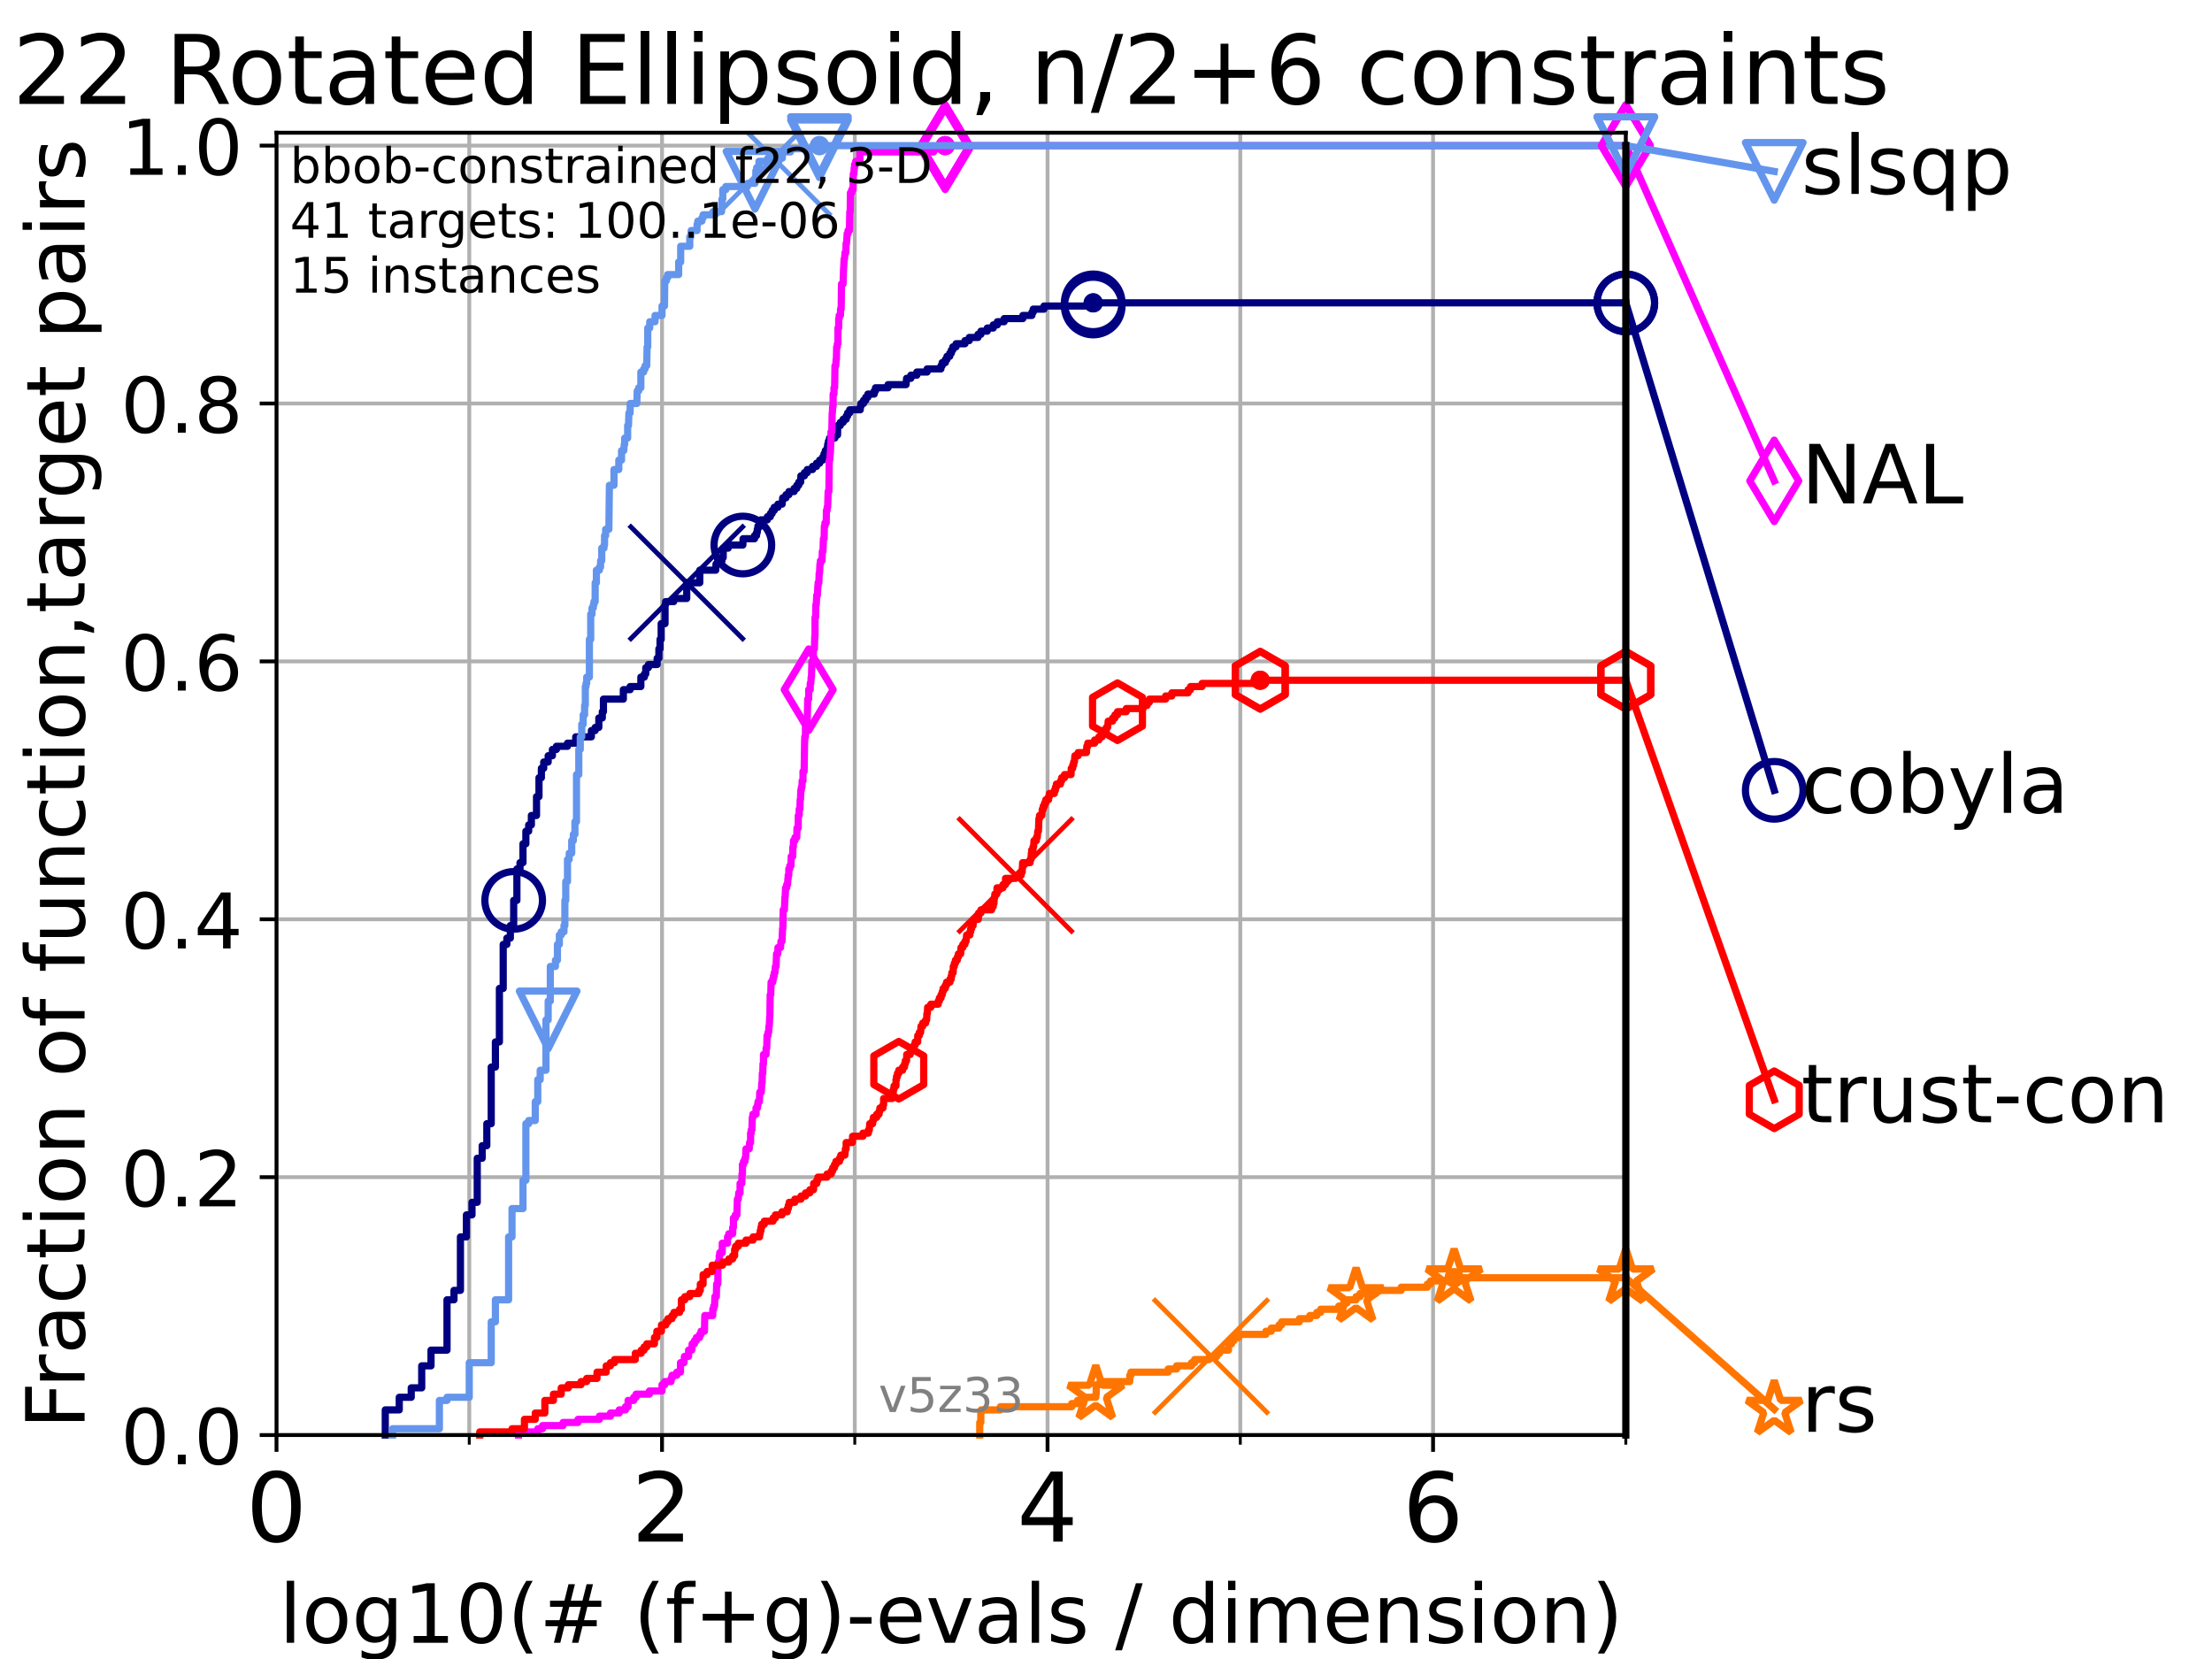<?xml version="1.0" encoding="utf-8" standalone="no"?>
<!DOCTYPE svg PUBLIC "-//W3C//DTD SVG 1.1//EN"
  "http://www.w3.org/Graphics/SVG/1.1/DTD/svg11.dtd">
<!-- Created with matplotlib (https://matplotlib.org/) -->
<svg height="345.6pt" version="1.1" viewBox="0 0 460.8 345.6" width="460.8pt" xmlns="http://www.w3.org/2000/svg" xmlns:xlink="http://www.w3.org/1999/xlink">
 <defs>
  <style type="text/css">*{stroke-linecap:butt;stroke-linejoin:round;}</style>
 </defs>
 <g id="figure_1">
  <g id="patch_1">
   <path d="M 0 345.6 
L 460.8 345.6 
L 460.8 0 
L 0 0 
z
" style="fill:#ffffff;"/>
  </g>
  <g id="axes_1">
   <g id="patch_2">
    <path d="M 57.6 298.944 
L 338.688 298.944 
L 338.688 27.648 
L 57.6 27.648 
z
" style="fill:#ffffff;"/>
   </g>
   <g id="matplotlib.axis_1">
    <g id="xtick_1">
     <g id="line2d_1">
      <path clip-path="url(#p56ec94148b)" d="M 57.6 298.944 
L 57.6 27.648 
" style="fill:none;stroke:#b0b0b0;stroke-linecap:square;stroke-width:0.8;"/>
     </g>
     <g id="line2d_2">
      <defs>
       <path d="M 0 0 
L 0 3.5 
" id="meae63cc85e" style="stroke:#000000;stroke-width:0.8;"/>
      </defs>
      <g>
       <use style="stroke:#000000;stroke-width:0.8;" x="57.6" xlink:href="#meae63cc85e" y="298.944"/>
      </g>
     </g>
     <g id="text_1">
      <!-- 0 -->
      <g transform="translate(51.237 321.141)scale(0.2 -0.2)">
       <defs>
        <path d="M 31.781 66.406 
Q 24.172 66.406 20.328 58.906 
Q 16.5 51.422 16.5 36.375 
Q 16.5 21.391 20.328 13.891 
Q 24.172 6.391 31.781 6.391 
Q 39.453 6.391 43.281 13.891 
Q 47.125 21.391 47.125 36.375 
Q 47.125 51.422 43.281 58.906 
Q 39.453 66.406 31.781 66.406 
z
M 31.781 74.219 
Q 44.047 74.219 50.516 64.516 
Q 56.984 54.828 56.984 36.375 
Q 56.984 17.969 50.516 8.266 
Q 44.047 -1.422 31.781 -1.422 
Q 19.531 -1.422 13.062 8.266 
Q 6.594 17.969 6.594 36.375 
Q 6.594 54.828 13.062 64.516 
Q 19.531 74.219 31.781 74.219 
z
" id="DejaVuSans-48"/>
       </defs>
       <use xlink:href="#DejaVuSans-48"/>
      </g>
     </g>
    </g>
    <g id="xtick_2">
     <g id="line2d_3">
      <path clip-path="url(#p56ec94148b)" d="M 137.911 298.944 
L 137.911 27.648 
" style="fill:none;stroke:#b0b0b0;stroke-linecap:square;stroke-width:0.8;"/>
     </g>
     <g id="line2d_4">
      <g>
       <use style="stroke:#000000;stroke-width:0.8;" x="137.911" xlink:href="#meae63cc85e" y="298.944"/>
      </g>
     </g>
     <g id="text_2">
      <!-- 2 -->
      <g transform="translate(131.548 321.141)scale(0.2 -0.2)">
       <defs>
        <path d="M 19.188 8.297 
L 53.609 8.297 
L 53.609 0 
L 7.328 0 
L 7.328 8.297 
Q 12.938 14.109 22.625 23.891 
Q 32.328 33.688 34.812 36.531 
Q 39.547 41.844 41.422 45.531 
Q 43.312 49.219 43.312 52.781 
Q 43.312 58.594 39.234 62.25 
Q 35.156 65.922 28.609 65.922 
Q 23.969 65.922 18.812 64.312 
Q 13.672 62.703 7.812 59.422 
L 7.812 69.391 
Q 13.766 71.781 18.938 73 
Q 24.125 74.219 28.422 74.219 
Q 39.75 74.219 46.484 68.547 
Q 53.219 62.891 53.219 53.422 
Q 53.219 48.922 51.531 44.891 
Q 49.859 40.875 45.406 35.406 
Q 44.188 33.984 37.641 27.219 
Q 31.109 20.453 19.188 8.297 
z
" id="DejaVuSans-50"/>
       </defs>
       <use xlink:href="#DejaVuSans-50"/>
      </g>
     </g>
    </g>
    <g id="xtick_3">
     <g id="line2d_5">
      <path clip-path="url(#p56ec94148b)" d="M 218.222 298.944 
L 218.222 27.648 
" style="fill:none;stroke:#b0b0b0;stroke-linecap:square;stroke-width:0.8;"/>
     </g>
     <g id="line2d_6">
      <g>
       <use style="stroke:#000000;stroke-width:0.8;" x="218.222" xlink:href="#meae63cc85e" y="298.944"/>
      </g>
     </g>
     <g id="text_3">
      <!-- 4 -->
      <g transform="translate(211.859 321.141)scale(0.2 -0.2)">
       <defs>
        <path d="M 37.797 64.312 
L 12.891 25.391 
L 37.797 25.391 
z
M 35.203 72.906 
L 47.609 72.906 
L 47.609 25.391 
L 58.016 25.391 
L 58.016 17.188 
L 47.609 17.188 
L 47.609 0 
L 37.797 0 
L 37.797 17.188 
L 4.891 17.188 
L 4.891 26.703 
z
" id="DejaVuSans-52"/>
       </defs>
       <use xlink:href="#DejaVuSans-52"/>
      </g>
     </g>
    </g>
    <g id="xtick_4">
     <g id="line2d_7">
      <path clip-path="url(#p56ec94148b)" d="M 298.533 298.944 
L 298.533 27.648 
" style="fill:none;stroke:#b0b0b0;stroke-linecap:square;stroke-width:0.8;"/>
     </g>
     <g id="line2d_8">
      <g>
       <use style="stroke:#000000;stroke-width:0.8;" x="298.533" xlink:href="#meae63cc85e" y="298.944"/>
      </g>
     </g>
     <g id="text_4">
      <!-- 6 -->
      <g transform="translate(292.17 321.141)scale(0.2 -0.2)">
       <defs>
        <path d="M 33.016 40.375 
Q 26.375 40.375 22.484 35.828 
Q 18.609 31.297 18.609 23.391 
Q 18.609 15.531 22.484 10.953 
Q 26.375 6.391 33.016 6.391 
Q 39.656 6.391 43.531 10.953 
Q 47.406 15.531 47.406 23.391 
Q 47.406 31.297 43.531 35.828 
Q 39.656 40.375 33.016 40.375 
z
M 52.594 71.297 
L 52.594 62.312 
Q 48.875 64.062 45.094 64.984 
Q 41.312 65.922 37.594 65.922 
Q 27.828 65.922 22.672 59.328 
Q 17.531 52.734 16.797 39.406 
Q 19.672 43.656 24.016 45.922 
Q 28.375 48.188 33.594 48.188 
Q 44.578 48.188 50.953 41.516 
Q 57.328 34.859 57.328 23.391 
Q 57.328 12.156 50.688 5.359 
Q 44.047 -1.422 33.016 -1.422 
Q 20.359 -1.422 13.672 8.266 
Q 6.984 17.969 6.984 36.375 
Q 6.984 53.656 15.188 63.938 
Q 23.391 74.219 37.203 74.219 
Q 40.922 74.219 44.703 73.484 
Q 48.484 72.75 52.594 71.297 
z
" id="DejaVuSans-54"/>
       </defs>
       <use xlink:href="#DejaVuSans-54"/>
      </g>
     </g>
    </g>
    <g id="xtick_5">
     <g id="line2d_9">
      <path clip-path="url(#p56ec94148b)" d="M 97.755 298.944 
L 97.755 27.648 
" style="fill:none;stroke:#b0b0b0;stroke-linecap:square;stroke-width:0.8;"/>
     </g>
     <g id="line2d_10">
      <defs>
       <path d="M 0 0 
L 0 2 
" id="m07b8b46451" style="stroke:#000000;stroke-width:0.6;"/>
      </defs>
      <g>
       <use style="stroke:#000000;stroke-width:0.6;" x="97.755" xlink:href="#m07b8b46451" y="298.944"/>
      </g>
     </g>
    </g>
    <g id="xtick_6">
     <g id="line2d_11">
      <path clip-path="url(#p56ec94148b)" d="M 178.066 298.944 
L 178.066 27.648 
" style="fill:none;stroke:#b0b0b0;stroke-linecap:square;stroke-width:0.8;"/>
     </g>
     <g id="line2d_12">
      <g>
       <use style="stroke:#000000;stroke-width:0.6;" x="178.066" xlink:href="#m07b8b46451" y="298.944"/>
      </g>
     </g>
    </g>
    <g id="xtick_7">
     <g id="line2d_13">
      <path clip-path="url(#p56ec94148b)" d="M 258.377 298.944 
L 258.377 27.648 
" style="fill:none;stroke:#b0b0b0;stroke-linecap:square;stroke-width:0.8;"/>
     </g>
     <g id="line2d_14">
      <g>
       <use style="stroke:#000000;stroke-width:0.6;" x="258.377" xlink:href="#m07b8b46451" y="298.944"/>
      </g>
     </g>
    </g>
    <g id="xtick_8">
     <g id="line2d_15">
      <path clip-path="url(#p56ec94148b)" d="M 338.688 298.944 
L 338.688 27.648 
" style="fill:none;stroke:#b0b0b0;stroke-linecap:square;stroke-width:0.8;"/>
     </g>
     <g id="line2d_16">
      <g>
       <use style="stroke:#000000;stroke-width:0.6;" x="338.688" xlink:href="#m07b8b46451" y="298.944"/>
      </g>
     </g>
    </g>
    <g id="text_5">
     <!-- log10(# (f+g)-evals / dimension) -->
     <g transform="translate(58.145 342.218)scale(0.17 -0.17)">
      <defs>
       <path d="M 9.422 75.984 
L 18.406 75.984 
L 18.406 0 
L 9.422 0 
z
" id="DejaVuSans-108"/>
       <path d="M 30.609 48.391 
Q 23.391 48.391 19.188 42.75 
Q 14.984 37.109 14.984 27.297 
Q 14.984 17.484 19.156 11.844 
Q 23.344 6.203 30.609 6.203 
Q 37.797 6.203 41.984 11.859 
Q 46.188 17.531 46.188 27.297 
Q 46.188 37.016 41.984 42.703 
Q 37.797 48.391 30.609 48.391 
z
M 30.609 56 
Q 42.328 56 49.016 48.375 
Q 55.719 40.766 55.719 27.297 
Q 55.719 13.875 49.016 6.219 
Q 42.328 -1.422 30.609 -1.422 
Q 18.844 -1.422 12.172 6.219 
Q 5.516 13.875 5.516 27.297 
Q 5.516 40.766 12.172 48.375 
Q 18.844 56 30.609 56 
z
" id="DejaVuSans-111"/>
       <path d="M 45.406 27.984 
Q 45.406 37.75 41.375 43.109 
Q 37.359 48.484 30.078 48.484 
Q 22.859 48.484 18.828 43.109 
Q 14.797 37.75 14.797 27.984 
Q 14.797 18.266 18.828 12.891 
Q 22.859 7.516 30.078 7.516 
Q 37.359 7.516 41.375 12.891 
Q 45.406 18.266 45.406 27.984 
z
M 54.391 6.781 
Q 54.391 -7.172 48.188 -13.984 
Q 42 -20.797 29.203 -20.797 
Q 24.469 -20.797 20.266 -20.094 
Q 16.062 -19.391 12.109 -17.922 
L 12.109 -9.188 
Q 16.062 -11.328 19.922 -12.344 
Q 23.781 -13.375 27.781 -13.375 
Q 36.625 -13.375 41.016 -8.766 
Q 45.406 -4.156 45.406 5.172 
L 45.406 9.625 
Q 42.625 4.781 38.281 2.391 
Q 33.938 0 27.875 0 
Q 17.828 0 11.672 7.656 
Q 5.516 15.328 5.516 27.984 
Q 5.516 40.672 11.672 48.328 
Q 17.828 56 27.875 56 
Q 33.938 56 38.281 53.609 
Q 42.625 51.219 45.406 46.391 
L 45.406 54.688 
L 54.391 54.688 
z
" id="DejaVuSans-103"/>
       <path d="M 12.406 8.297 
L 28.516 8.297 
L 28.516 63.922 
L 10.984 60.406 
L 10.984 69.391 
L 28.422 72.906 
L 38.281 72.906 
L 38.281 8.297 
L 54.391 8.297 
L 54.391 0 
L 12.406 0 
z
" id="DejaVuSans-49"/>
       <path d="M 31 75.875 
Q 24.469 64.656 21.281 53.656 
Q 18.109 42.672 18.109 31.391 
Q 18.109 20.125 21.312 9.062 
Q 24.516 -2 31 -13.188 
L 23.188 -13.188 
Q 15.875 -1.703 12.234 9.375 
Q 8.594 20.453 8.594 31.391 
Q 8.594 42.281 12.203 53.312 
Q 15.828 64.359 23.188 75.875 
z
" id="DejaVuSans-40"/>
       <path d="M 51.125 44 
L 36.922 44 
L 32.812 27.688 
L 47.125 27.688 
z
M 43.797 71.781 
L 38.719 51.516 
L 52.984 51.516 
L 58.109 71.781 
L 65.922 71.781 
L 60.891 51.516 
L 76.125 51.516 
L 76.125 44 
L 58.984 44 
L 54.984 27.688 
L 70.516 27.688 
L 70.516 20.219 
L 53.078 20.219 
L 48 0 
L 40.188 0 
L 45.219 20.219 
L 30.906 20.219 
L 25.875 0 
L 18.016 0 
L 23.094 20.219 
L 7.719 20.219 
L 7.719 27.688 
L 24.906 27.688 
L 29 44 
L 13.281 44 
L 13.281 51.516 
L 30.906 51.516 
L 35.891 71.781 
z
" id="DejaVuSans-35"/>
       <path id="DejaVuSans-32"/>
       <path d="M 37.109 75.984 
L 37.109 68.5 
L 28.516 68.5 
Q 23.688 68.5 21.797 66.547 
Q 19.922 64.594 19.922 59.516 
L 19.922 54.688 
L 34.719 54.688 
L 34.719 47.703 
L 19.922 47.703 
L 19.922 0 
L 10.891 0 
L 10.891 47.703 
L 2.297 47.703 
L 2.297 54.688 
L 10.891 54.688 
L 10.891 58.5 
Q 10.891 67.625 15.141 71.797 
Q 19.391 75.984 28.609 75.984 
z
" id="DejaVuSans-102"/>
       <path d="M 46 62.703 
L 46 35.5 
L 73.188 35.5 
L 73.188 27.203 
L 46 27.203 
L 46 0 
L 37.797 0 
L 37.797 27.203 
L 10.594 27.203 
L 10.594 35.5 
L 37.797 35.5 
L 37.797 62.703 
z
" id="DejaVuSans-43"/>
       <path d="M 8.016 75.875 
L 15.828 75.875 
Q 23.141 64.359 26.781 53.312 
Q 30.422 42.281 30.422 31.391 
Q 30.422 20.453 26.781 9.375 
Q 23.141 -1.703 15.828 -13.188 
L 8.016 -13.188 
Q 14.5 -2 17.703 9.062 
Q 20.906 20.125 20.906 31.391 
Q 20.906 42.672 17.703 53.656 
Q 14.5 64.656 8.016 75.875 
z
" id="DejaVuSans-41"/>
       <path d="M 4.891 31.391 
L 31.203 31.391 
L 31.203 23.391 
L 4.891 23.391 
z
" id="DejaVuSans-45"/>
       <path d="M 56.203 29.594 
L 56.203 25.203 
L 14.891 25.203 
Q 15.484 15.922 20.484 11.062 
Q 25.484 6.203 34.422 6.203 
Q 39.594 6.203 44.453 7.469 
Q 49.312 8.734 54.109 11.281 
L 54.109 2.781 
Q 49.266 0.734 44.188 -0.344 
Q 39.109 -1.422 33.891 -1.422 
Q 20.797 -1.422 13.156 6.188 
Q 5.516 13.812 5.516 26.812 
Q 5.516 40.234 12.766 48.109 
Q 20.016 56 32.328 56 
Q 43.359 56 49.781 48.891 
Q 56.203 41.797 56.203 29.594 
z
M 47.219 32.234 
Q 47.125 39.594 43.094 43.984 
Q 39.062 48.391 32.422 48.391 
Q 24.906 48.391 20.391 44.141 
Q 15.875 39.891 15.188 32.172 
z
" id="DejaVuSans-101"/>
       <path d="M 2.984 54.688 
L 12.5 54.688 
L 29.594 8.797 
L 46.688 54.688 
L 56.203 54.688 
L 35.688 0 
L 23.484 0 
z
" id="DejaVuSans-118"/>
       <path d="M 34.281 27.484 
Q 23.391 27.484 19.188 25 
Q 14.984 22.516 14.984 16.5 
Q 14.984 11.719 18.141 8.906 
Q 21.297 6.109 26.703 6.109 
Q 34.188 6.109 38.703 11.406 
Q 43.219 16.703 43.219 25.484 
L 43.219 27.484 
z
M 52.203 31.203 
L 52.203 0 
L 43.219 0 
L 43.219 8.297 
Q 40.141 3.328 35.547 0.953 
Q 30.953 -1.422 24.312 -1.422 
Q 15.922 -1.422 10.953 3.297 
Q 6 8.016 6 15.922 
Q 6 25.141 12.172 29.828 
Q 18.359 34.516 30.609 34.516 
L 43.219 34.516 
L 43.219 35.406 
Q 43.219 41.609 39.141 45 
Q 35.062 48.391 27.688 48.391 
Q 23 48.391 18.547 47.266 
Q 14.109 46.141 10.016 43.891 
L 10.016 52.203 
Q 14.938 54.109 19.578 55.047 
Q 24.219 56 28.609 56 
Q 40.484 56 46.344 49.844 
Q 52.203 43.703 52.203 31.203 
z
" id="DejaVuSans-97"/>
       <path d="M 44.281 53.078 
L 44.281 44.578 
Q 40.484 46.531 36.375 47.5 
Q 32.281 48.484 27.875 48.484 
Q 21.188 48.484 17.844 46.438 
Q 14.5 44.391 14.5 40.281 
Q 14.5 37.156 16.891 35.375 
Q 19.281 33.594 26.516 31.984 
L 29.594 31.297 
Q 39.156 29.25 43.188 25.516 
Q 47.219 21.781 47.219 15.094 
Q 47.219 7.469 41.188 3.016 
Q 35.156 -1.422 24.609 -1.422 
Q 20.219 -1.422 15.453 -0.562 
Q 10.688 0.297 5.422 2 
L 5.422 11.281 
Q 10.406 8.688 15.234 7.391 
Q 20.062 6.109 24.812 6.109 
Q 31.156 6.109 34.562 8.281 
Q 37.984 10.453 37.984 14.406 
Q 37.984 18.062 35.516 20.016 
Q 33.062 21.969 24.703 23.781 
L 21.578 24.516 
Q 13.234 26.266 9.516 29.906 
Q 5.812 33.547 5.812 39.891 
Q 5.812 47.609 11.281 51.797 
Q 16.75 56 26.812 56 
Q 31.781 56 36.172 55.266 
Q 40.578 54.547 44.281 53.078 
z
" id="DejaVuSans-115"/>
       <path d="M 25.391 72.906 
L 33.688 72.906 
L 8.297 -9.281 
L 0 -9.281 
z
" id="DejaVuSans-47"/>
       <path d="M 45.406 46.391 
L 45.406 75.984 
L 54.391 75.984 
L 54.391 0 
L 45.406 0 
L 45.406 8.203 
Q 42.578 3.328 38.25 0.953 
Q 33.938 -1.422 27.875 -1.422 
Q 17.969 -1.422 11.734 6.484 
Q 5.516 14.406 5.516 27.297 
Q 5.516 40.188 11.734 48.094 
Q 17.969 56 27.875 56 
Q 33.938 56 38.25 53.625 
Q 42.578 51.266 45.406 46.391 
z
M 14.797 27.297 
Q 14.797 17.391 18.875 11.75 
Q 22.953 6.109 30.078 6.109 
Q 37.203 6.109 41.297 11.75 
Q 45.406 17.391 45.406 27.297 
Q 45.406 37.203 41.297 42.844 
Q 37.203 48.484 30.078 48.484 
Q 22.953 48.484 18.875 42.844 
Q 14.797 37.203 14.797 27.297 
z
" id="DejaVuSans-100"/>
       <path d="M 9.422 54.688 
L 18.406 54.688 
L 18.406 0 
L 9.422 0 
z
M 9.422 75.984 
L 18.406 75.984 
L 18.406 64.594 
L 9.422 64.594 
z
" id="DejaVuSans-105"/>
       <path d="M 52 44.188 
Q 55.375 50.25 60.062 53.125 
Q 64.75 56 71.094 56 
Q 79.641 56 84.281 50.016 
Q 88.922 44.047 88.922 33.016 
L 88.922 0 
L 79.891 0 
L 79.891 32.719 
Q 79.891 40.578 77.094 44.375 
Q 74.312 48.188 68.609 48.188 
Q 61.625 48.188 57.562 43.547 
Q 53.516 38.922 53.516 30.906 
L 53.516 0 
L 44.484 0 
L 44.484 32.719 
Q 44.484 40.625 41.703 44.406 
Q 38.922 48.188 33.109 48.188 
Q 26.219 48.188 22.156 43.531 
Q 18.109 38.875 18.109 30.906 
L 18.109 0 
L 9.078 0 
L 9.078 54.688 
L 18.109 54.688 
L 18.109 46.188 
Q 21.188 51.219 25.484 53.609 
Q 29.781 56 35.688 56 
Q 41.656 56 45.828 52.969 
Q 50 49.953 52 44.188 
z
" id="DejaVuSans-109"/>
       <path d="M 54.891 33.016 
L 54.891 0 
L 45.906 0 
L 45.906 32.719 
Q 45.906 40.484 42.875 44.328 
Q 39.844 48.188 33.797 48.188 
Q 26.516 48.188 22.312 43.547 
Q 18.109 38.922 18.109 30.906 
L 18.109 0 
L 9.078 0 
L 9.078 54.688 
L 18.109 54.688 
L 18.109 46.188 
Q 21.344 51.125 25.703 53.562 
Q 30.078 56 35.797 56 
Q 45.219 56 50.047 50.172 
Q 54.891 44.344 54.891 33.016 
z
" id="DejaVuSans-110"/>
      </defs>
      <use xlink:href="#DejaVuSans-108"/>
      <use x="27.783" xlink:href="#DejaVuSans-111"/>
      <use x="88.965" xlink:href="#DejaVuSans-103"/>
      <use x="152.441" xlink:href="#DejaVuSans-49"/>
      <use x="216.064" xlink:href="#DejaVuSans-48"/>
      <use x="279.688" xlink:href="#DejaVuSans-40"/>
      <use x="318.701" xlink:href="#DejaVuSans-35"/>
      <use x="402.49" xlink:href="#DejaVuSans-32"/>
      <use x="434.277" xlink:href="#DejaVuSans-40"/>
      <use x="473.291" xlink:href="#DejaVuSans-102"/>
      <use x="508.496" xlink:href="#DejaVuSans-43"/>
      <use x="592.285" xlink:href="#DejaVuSans-103"/>
      <use x="655.762" xlink:href="#DejaVuSans-41"/>
      <use x="694.775" xlink:href="#DejaVuSans-45"/>
      <use x="730.859" xlink:href="#DejaVuSans-101"/>
      <use x="792.383" xlink:href="#DejaVuSans-118"/>
      <use x="851.562" xlink:href="#DejaVuSans-97"/>
      <use x="912.842" xlink:href="#DejaVuSans-108"/>
      <use x="940.625" xlink:href="#DejaVuSans-115"/>
      <use x="992.725" xlink:href="#DejaVuSans-32"/>
      <use x="1024.512" xlink:href="#DejaVuSans-47"/>
      <use x="1058.203" xlink:href="#DejaVuSans-32"/>
      <use x="1089.99" xlink:href="#DejaVuSans-100"/>
      <use x="1153.467" xlink:href="#DejaVuSans-105"/>
      <use x="1181.25" xlink:href="#DejaVuSans-109"/>
      <use x="1278.662" xlink:href="#DejaVuSans-101"/>
      <use x="1340.186" xlink:href="#DejaVuSans-110"/>
      <use x="1403.564" xlink:href="#DejaVuSans-115"/>
      <use x="1455.664" xlink:href="#DejaVuSans-105"/>
      <use x="1483.447" xlink:href="#DejaVuSans-111"/>
      <use x="1544.629" xlink:href="#DejaVuSans-110"/>
      <use x="1608.008" xlink:href="#DejaVuSans-41"/>
     </g>
    </g>
   </g>
   <g id="matplotlib.axis_2">
    <g id="ytick_1">
     <g id="line2d_17">
      <path clip-path="url(#p56ec94148b)" d="M 57.6 298.944 
L 338.688 298.944 
" style="fill:none;stroke:#b0b0b0;stroke-linecap:square;stroke-width:0.8;"/>
     </g>
     <g id="line2d_18">
      <defs>
       <path d="M 0 0 
L -3.5 0 
" id="m365b476b25" style="stroke:#000000;stroke-width:0.8;"/>
      </defs>
      <g>
       <use style="stroke:#000000;stroke-width:0.8;" x="57.6" xlink:href="#m365b476b25" y="298.944"/>
      </g>
     </g>
     <g id="text_6">
      <!-- 0.0 -->
      <g transform="translate(25.155 305.023)scale(0.16 -0.16)">
       <defs>
        <path d="M 10.688 12.406 
L 21 12.406 
L 21 0 
L 10.688 0 
z
" id="DejaVuSans-46"/>
       </defs>
       <use xlink:href="#DejaVuSans-48"/>
       <use x="63.623" xlink:href="#DejaVuSans-46"/>
       <use x="95.41" xlink:href="#DejaVuSans-48"/>
      </g>
     </g>
    </g>
    <g id="ytick_2">
     <g id="line2d_19">
      <path clip-path="url(#p56ec94148b)" d="M 57.6 245.222 
L 338.688 245.222 
" style="fill:none;stroke:#b0b0b0;stroke-linecap:square;stroke-width:0.8;"/>
     </g>
     <g id="line2d_20">
      <g>
       <use style="stroke:#000000;stroke-width:0.8;" x="57.6" xlink:href="#m365b476b25" y="245.222"/>
      </g>
     </g>
     <g id="text_7">
      <!-- 0.2 -->
      <g transform="translate(25.155 251.301)scale(0.16 -0.16)">
       <use xlink:href="#DejaVuSans-48"/>
       <use x="63.623" xlink:href="#DejaVuSans-46"/>
       <use x="95.41" xlink:href="#DejaVuSans-50"/>
      </g>
     </g>
    </g>
    <g id="ytick_3">
     <g id="line2d_21">
      <path clip-path="url(#p56ec94148b)" d="M 57.6 191.5 
L 338.688 191.5 
" style="fill:none;stroke:#b0b0b0;stroke-linecap:square;stroke-width:0.8;"/>
     </g>
     <g id="line2d_22">
      <g>
       <use style="stroke:#000000;stroke-width:0.8;" x="57.6" xlink:href="#m365b476b25" y="191.5"/>
      </g>
     </g>
     <g id="text_8">
      <!-- 0.4 -->
      <g transform="translate(25.155 197.579)scale(0.16 -0.16)">
       <use xlink:href="#DejaVuSans-48"/>
       <use x="63.623" xlink:href="#DejaVuSans-46"/>
       <use x="95.41" xlink:href="#DejaVuSans-52"/>
      </g>
     </g>
    </g>
    <g id="ytick_4">
     <g id="line2d_23">
      <path clip-path="url(#p56ec94148b)" d="M 57.6 137.778 
L 338.688 137.778 
" style="fill:none;stroke:#b0b0b0;stroke-linecap:square;stroke-width:0.8;"/>
     </g>
     <g id="line2d_24">
      <g>
       <use style="stroke:#000000;stroke-width:0.8;" x="57.6" xlink:href="#m365b476b25" y="137.778"/>
      </g>
     </g>
     <g id="text_9">
      <!-- 0.6 -->
      <g transform="translate(25.155 143.857)scale(0.16 -0.16)">
       <use xlink:href="#DejaVuSans-48"/>
       <use x="63.623" xlink:href="#DejaVuSans-46"/>
       <use x="95.41" xlink:href="#DejaVuSans-54"/>
      </g>
     </g>
    </g>
    <g id="ytick_5">
     <g id="line2d_25">
      <path clip-path="url(#p56ec94148b)" d="M 57.6 84.056 
L 338.688 84.056 
" style="fill:none;stroke:#b0b0b0;stroke-linecap:square;stroke-width:0.8;"/>
     </g>
     <g id="line2d_26">
      <g>
       <use style="stroke:#000000;stroke-width:0.8;" x="57.6" xlink:href="#m365b476b25" y="84.056"/>
      </g>
     </g>
     <g id="text_10">
      <!-- 0.8 -->
      <g transform="translate(25.155 90.135)scale(0.16 -0.16)">
       <defs>
        <path d="M 31.781 34.625 
Q 24.75 34.625 20.719 30.859 
Q 16.703 27.094 16.703 20.516 
Q 16.703 13.922 20.719 10.156 
Q 24.75 6.391 31.781 6.391 
Q 38.812 6.391 42.859 10.172 
Q 46.922 13.969 46.922 20.516 
Q 46.922 27.094 42.891 30.859 
Q 38.875 34.625 31.781 34.625 
z
M 21.922 38.812 
Q 15.578 40.375 12.031 44.719 
Q 8.5 49.078 8.5 55.328 
Q 8.5 64.062 14.719 69.141 
Q 20.953 74.219 31.781 74.219 
Q 42.672 74.219 48.875 69.141 
Q 55.078 64.062 55.078 55.328 
Q 55.078 49.078 51.531 44.719 
Q 48 40.375 41.703 38.812 
Q 48.828 37.156 52.797 32.312 
Q 56.781 27.484 56.781 20.516 
Q 56.781 9.906 50.312 4.234 
Q 43.844 -1.422 31.781 -1.422 
Q 19.734 -1.422 13.25 4.234 
Q 6.781 9.906 6.781 20.516 
Q 6.781 27.484 10.781 32.312 
Q 14.797 37.156 21.922 38.812 
z
M 18.312 54.391 
Q 18.312 48.734 21.844 45.562 
Q 25.391 42.391 31.781 42.391 
Q 38.141 42.391 41.719 45.562 
Q 45.312 48.734 45.312 54.391 
Q 45.312 60.062 41.719 63.234 
Q 38.141 66.406 31.781 66.406 
Q 25.391 66.406 21.844 63.234 
Q 18.312 60.062 18.312 54.391 
z
" id="DejaVuSans-56"/>
       </defs>
       <use xlink:href="#DejaVuSans-48"/>
       <use x="63.623" xlink:href="#DejaVuSans-46"/>
       <use x="95.41" xlink:href="#DejaVuSans-56"/>
      </g>
     </g>
    </g>
    <g id="ytick_6">
     <g id="line2d_27">
      <path clip-path="url(#p56ec94148b)" d="M 57.6 30.334 
L 338.688 30.334 
" style="fill:none;stroke:#b0b0b0;stroke-linecap:square;stroke-width:0.8;"/>
     </g>
     <g id="line2d_28">
      <g>
       <use style="stroke:#000000;stroke-width:0.8;" x="57.6" xlink:href="#m365b476b25" y="30.334"/>
      </g>
     </g>
     <g id="text_11">
      <!-- 1.0 -->
      <g transform="translate(25.155 36.413)scale(0.16 -0.16)">
       <use xlink:href="#DejaVuSans-49"/>
       <use x="63.623" xlink:href="#DejaVuSans-46"/>
       <use x="95.41" xlink:href="#DejaVuSans-48"/>
      </g>
     </g>
    </g>
    <g id="text_12">
     <!-- Fraction of function,target pairs -->
     <g transform="translate(17.62 297.681)rotate(-90)scale(0.17 -0.17)">
      <defs>
       <path d="M 9.812 72.906 
L 51.703 72.906 
L 51.703 64.594 
L 19.672 64.594 
L 19.672 43.109 
L 48.578 43.109 
L 48.578 34.812 
L 19.672 34.812 
L 19.672 0 
L 9.812 0 
z
" id="DejaVuSans-70"/>
       <path d="M 41.109 46.297 
Q 39.594 47.172 37.812 47.578 
Q 36.031 48 33.891 48 
Q 26.266 48 22.188 43.047 
Q 18.109 38.094 18.109 28.812 
L 18.109 0 
L 9.078 0 
L 9.078 54.688 
L 18.109 54.688 
L 18.109 46.188 
Q 20.953 51.172 25.484 53.578 
Q 30.031 56 36.531 56 
Q 37.453 56 38.578 55.875 
Q 39.703 55.766 41.062 55.516 
z
" id="DejaVuSans-114"/>
       <path d="M 48.781 52.594 
L 48.781 44.188 
Q 44.969 46.297 41.141 47.344 
Q 37.312 48.391 33.406 48.391 
Q 24.656 48.391 19.812 42.844 
Q 14.984 37.312 14.984 27.297 
Q 14.984 17.281 19.812 11.734 
Q 24.656 6.203 33.406 6.203 
Q 37.312 6.203 41.141 7.25 
Q 44.969 8.297 48.781 10.406 
L 48.781 2.094 
Q 45.016 0.344 40.984 -0.531 
Q 36.969 -1.422 32.422 -1.422 
Q 20.062 -1.422 12.781 6.344 
Q 5.516 14.109 5.516 27.297 
Q 5.516 40.672 12.859 48.328 
Q 20.219 56 33.016 56 
Q 37.156 56 41.109 55.141 
Q 45.062 54.297 48.781 52.594 
z
" id="DejaVuSans-99"/>
       <path d="M 18.312 70.219 
L 18.312 54.688 
L 36.812 54.688 
L 36.812 47.703 
L 18.312 47.703 
L 18.312 18.016 
Q 18.312 11.328 20.141 9.422 
Q 21.969 7.516 27.594 7.516 
L 36.812 7.516 
L 36.812 0 
L 27.594 0 
Q 17.188 0 13.234 3.875 
Q 9.281 7.766 9.281 18.016 
L 9.281 47.703 
L 2.688 47.703 
L 2.688 54.688 
L 9.281 54.688 
L 9.281 70.219 
z
" id="DejaVuSans-116"/>
       <path d="M 8.5 21.578 
L 8.5 54.688 
L 17.484 54.688 
L 17.484 21.922 
Q 17.484 14.156 20.5 10.266 
Q 23.531 6.391 29.594 6.391 
Q 36.859 6.391 41.078 11.031 
Q 45.312 15.672 45.312 23.688 
L 45.312 54.688 
L 54.297 54.688 
L 54.297 0 
L 45.312 0 
L 45.312 8.406 
Q 42.047 3.422 37.719 1 
Q 33.406 -1.422 27.688 -1.422 
Q 18.266 -1.422 13.375 4.438 
Q 8.5 10.297 8.5 21.578 
z
M 31.109 56 
z
" id="DejaVuSans-117"/>
       <path d="M 11.719 12.406 
L 22.016 12.406 
L 22.016 4 
L 14.016 -11.625 
L 7.719 -11.625 
L 11.719 4 
z
" id="DejaVuSans-44"/>
       <path d="M 18.109 8.203 
L 18.109 -20.797 
L 9.078 -20.797 
L 9.078 54.688 
L 18.109 54.688 
L 18.109 46.391 
Q 20.953 51.266 25.266 53.625 
Q 29.594 56 35.594 56 
Q 45.562 56 51.781 48.094 
Q 58.016 40.188 58.016 27.297 
Q 58.016 14.406 51.781 6.484 
Q 45.562 -1.422 35.594 -1.422 
Q 29.594 -1.422 25.266 0.953 
Q 20.953 3.328 18.109 8.203 
z
M 48.688 27.297 
Q 48.688 37.203 44.609 42.844 
Q 40.531 48.484 33.406 48.484 
Q 26.266 48.484 22.188 42.844 
Q 18.109 37.203 18.109 27.297 
Q 18.109 17.391 22.188 11.75 
Q 26.266 6.109 33.406 6.109 
Q 40.531 6.109 44.609 11.75 
Q 48.688 17.391 48.688 27.297 
z
" id="DejaVuSans-112"/>
      </defs>
      <use xlink:href="#DejaVuSans-70"/>
      <use x="50.27" xlink:href="#DejaVuSans-114"/>
      <use x="91.383" xlink:href="#DejaVuSans-97"/>
      <use x="152.662" xlink:href="#DejaVuSans-99"/>
      <use x="207.643" xlink:href="#DejaVuSans-116"/>
      <use x="246.852" xlink:href="#DejaVuSans-105"/>
      <use x="274.635" xlink:href="#DejaVuSans-111"/>
      <use x="335.816" xlink:href="#DejaVuSans-110"/>
      <use x="399.195" xlink:href="#DejaVuSans-32"/>
      <use x="430.982" xlink:href="#DejaVuSans-111"/>
      <use x="492.164" xlink:href="#DejaVuSans-102"/>
      <use x="527.369" xlink:href="#DejaVuSans-32"/>
      <use x="559.156" xlink:href="#DejaVuSans-102"/>
      <use x="594.361" xlink:href="#DejaVuSans-117"/>
      <use x="657.74" xlink:href="#DejaVuSans-110"/>
      <use x="721.119" xlink:href="#DejaVuSans-99"/>
      <use x="776.1" xlink:href="#DejaVuSans-116"/>
      <use x="815.309" xlink:href="#DejaVuSans-105"/>
      <use x="843.092" xlink:href="#DejaVuSans-111"/>
      <use x="904.273" xlink:href="#DejaVuSans-110"/>
      <use x="967.652" xlink:href="#DejaVuSans-44"/>
      <use x="999.439" xlink:href="#DejaVuSans-116"/>
      <use x="1038.648" xlink:href="#DejaVuSans-97"/>
      <use x="1099.928" xlink:href="#DejaVuSans-114"/>
      <use x="1139.291" xlink:href="#DejaVuSans-103"/>
      <use x="1202.768" xlink:href="#DejaVuSans-101"/>
      <use x="1264.291" xlink:href="#DejaVuSans-116"/>
      <use x="1303.5" xlink:href="#DejaVuSans-32"/>
      <use x="1335.287" xlink:href="#DejaVuSans-112"/>
      <use x="1398.764" xlink:href="#DejaVuSans-97"/>
      <use x="1460.043" xlink:href="#DejaVuSans-105"/>
      <use x="1487.826" xlink:href="#DejaVuSans-114"/>
      <use x="1528.939" xlink:href="#DejaVuSans-115"/>
     </g>
    </g>
   </g>
   <g id="line2d_29">
    <defs>
     <path d="M 0 1.5 
C 0.398 1.5 0.779 1.342 1.061 1.061 
C 1.342 0.779 1.5 0.398 1.5 0 
C 1.5 -0.398 1.342 -0.779 1.061 -1.061 
C 0.779 -1.342 0.398 -1.5 0 -1.5 
C -0.398 -1.5 -0.779 -1.342 -1.061 -1.061 
C -1.342 -0.779 -1.5 -0.398 -1.5 0 
C -1.5 0.398 -1.342 0.779 -1.061 1.061 
C -0.779 1.342 -0.398 1.5 0 1.5 
z
" id="m2790dc50bd" style="stroke:#000080;"/>
    </defs>
    <g>
     <use style="fill:#000080;stroke:#000080;" x="227.735" xlink:href="#m2790dc50bd" y="63.091"/>
     <use style="fill:#000080;stroke:#000080;" x="227.735" xlink:href="#m2790dc50bd" y="63.091"/>
    </g>
   </g>
   <g id="line2d_30">
    <path d="M 80.259 298.944 
L 80.259 293.703 
L 83.172 293.703 
L 83.172 291.082 
L 85.667 291.082 
L 85.667 289.117 
L 87.85 289.117 
L 87.85 284.531 
L 89.79 284.531 
L 89.79 281.255 
L 93.122 281.255 
L 93.122 270.773 
L 94.576 270.773 
L 94.576 268.807 
L 95.918 268.807 
L 95.918 257.67 
L 97.164 257.67 
L 97.164 253.084 
L 98.327 253.084 
L 98.327 250.463 
L 99.418 250.463 
L 99.418 241.291 
L 100.444 241.291 
L 100.444 238.671 
L 101.413 238.671 
L 101.413 234.085 
L 102.331 234.085 
L 102.331 222.292 
L 103.203 222.292 
L 103.203 217.051 
L 104.034 217.051 
L 104.034 205.913 
L 104.826 205.913 
L 104.826 196.741 
L 105.585 196.741 
L 105.585 195.431 
L 106.312 195.431 
L 106.312 192.81 
L 107.009 192.81 
L 107.009 187.569 
L 107.68 187.569 
L 107.68 181.018 
L 108.326 181.018 
L 108.326 179.707 
L 108.949 179.707 
L 108.949 175.777 
L 109.55 175.777 
L 109.55 173.156 
L 110.132 173.156 
L 110.132 171.846 
L 110.694 171.846 
L 110.694 169.88 
L 111.768 169.88 
L 111.768 165.949 
L 112.281 165.949 
L 112.281 162.018 
L 112.779 162.018 
L 112.779 160.053 
L 113.264 160.053 
L 113.264 158.743 
L 114.194 158.743 
L 114.194 157.432 
L 115.077 157.432 
L 115.077 156.122 
L 115.918 156.122 
L 115.918 155.467 
L 118.221 155.467 
L 118.221 154.812 
L 119.932 154.812 
L 119.932 153.502 
L 123.193 153.502 
L 123.193 152.191 
L 123.985 152.191 
L 123.985 151.536 
L 124.744 151.536 
L 124.744 149.571 
L 125.471 149.571 
L 125.471 148.26 
L 125.706 148.26 
L 125.706 145.64 
L 129.853 145.64 
L 129.853 143.674 
L 131.27 143.674 
L 131.27 143.019 
L 133.503 143.019 
L 133.503 141.054 
L 134.236 141.054 
L 134.236 140.399 
L 134.521 140.399 
L 134.521 139.088 
L 135.077 139.088 
L 135.077 138.433 
L 136.894 138.433 
L 136.894 137.123 
L 137.259 137.123 
L 137.259 135.157 
L 137.499 135.157 
L 137.499 133.192 
L 137.736 133.192 
L 137.736 129.916 
L 138.539 129.916 
L 138.539 125.985 
L 138.651 125.985 
L 138.651 125.33 
L 140.348 125.33 
L 140.348 124.675 
L 143.058 124.675 
L 143.058 121.399 
L 145.777 121.399 
L 145.777 118.779 
L 149.104 118.779 
L 149.165 117.469 
L 149.557 117.469 
L 149.557 116.813 
L 150.401 116.813 
L 150.401 116.158 
L 150.655 116.158 
L 150.655 114.193 
L 151.687 114.193 
L 151.687 113.538 
L 154.752 113.538 
L 154.796 112.227 
L 157.186 112.227 
L 157.186 111.572 
L 157.604 111.572 
L 157.604 110.917 
L 157.754 110.917 
L 157.754 110.262 
L 157.884 110.262 
L 157.884 109.607 
L 158.466 109.607 
L 158.466 108.296 
L 159.858 108.296 
L 159.858 107.641 
L 160.474 107.641 
L 160.474 106.986 
L 160.852 106.986 
L 160.852 106.331 
L 161.284 106.331 
L 161.284 105.676 
L 162.058 105.676 
L 162.058 105.021 
L 162.938 105.021 
L 163.048 103.71 
L 163.736 103.71 
L 163.736 103.055 
L 164.346 103.055 
L 164.346 102.4 
L 165.435 102.4 
L 165.435 101.745 
L 165.99 101.745 
L 165.99 101.09 
L 166.392 101.09 
L 166.392 100.435 
L 166.796 100.435 
L 166.84 99.124 
L 167.577 99.124 
L 167.577 98.469 
L 168.161 98.469 
L 168.161 97.814 
L 169.274 97.814 
L 169.274 97.159 
L 170.092 97.159 
L 170.092 96.504 
L 170.749 96.504 
L 170.749 95.849 
L 171.392 95.849 
L 171.392 95.194 
L 171.662 95.194 
L 171.662 94.538 
L 171.921 94.538 
L 171.921 93.883 
L 172.305 93.883 
L 172.305 93.228 
L 172.418 93.228 
L 172.418 92.573 
L 172.57 92.573 
L 172.57 91.918 
L 172.8 91.918 
L 172.8 91.263 
L 173.911 91.263 
L 173.911 90.608 
L 174.477 90.608 
L 174.513 88.642 
L 175.06 88.642 
L 175.06 87.987 
L 175.644 87.987 
L 175.644 87.332 
L 176.28 87.332 
L 176.28 86.677 
L 176.568 86.677 
L 176.568 86.022 
L 177 86.022 
L 177 85.366 
L 179.208 85.366 
L 179.208 84.711 
L 179.333 84.711 
L 179.333 84.056 
L 179.886 84.056 
L 179.886 83.401 
L 180.351 83.401 
L 180.351 82.746 
L 180.794 82.746 
L 180.794 82.091 
L 182.12 82.091 
L 182.12 81.435 
L 182.385 81.435 
L 182.385 80.78 
L 184.997 80.78 
L 184.997 80.125 
L 188.751 80.125 
L 188.857 78.815 
L 189.748 78.815 
L 189.748 78.16 
L 190.991 78.16 
L 190.991 77.505 
L 193.132 77.505 
L 193.132 76.849 
L 196.012 76.849 
L 196.012 76.194 
L 196.272 76.194 
L 196.272 75.539 
L 196.94 75.539 
L 196.94 74.884 
L 197.272 74.884 
L 197.272 74.229 
L 197.851 74.229 
L 197.851 73.574 
L 198.188 73.574 
L 198.188 72.919 
L 198.487 72.919 
L 198.487 72.263 
L 199.162 72.263 
L 199.162 71.608 
L 201.027 71.608 
L 201.027 70.953 
L 201.917 70.953 
L 201.917 70.298 
L 203.738 70.298 
L 203.738 69.643 
L 204.343 69.643 
L 204.343 68.988 
L 205.668 68.988 
L 205.668 68.333 
L 206.914 68.333 
L 206.914 67.677 
L 207.762 67.677 
L 207.762 67.022 
L 209.183 67.022 
L 209.183 66.367 
L 213.08 66.367 
L 213.08 65.712 
L 214.967 65.712 
L 214.967 65.057 
L 215.236 65.057 
L 215.236 64.402 
L 217.481 64.402 
L 217.481 63.747 
L 227.735 63.747 
L 227.735 63.091 
L 338.688 63.091 
L 338.688 63.091 
" style="fill:none;stroke:#000080;stroke-linecap:square;stroke-width:1.5;"/>
   </g>
   <g id="line2d_31">
    <defs>
     <path d="M 0 6 
C 1.591 6 3.117 5.368 4.243 4.243 
C 5.368 3.117 6 1.591 6 0 
C 6 -1.591 5.368 -3.117 4.243 -4.243 
C 3.117 -5.368 1.591 -6 0 -6 
C -1.591 -6 -3.117 -5.368 -4.243 -4.243 
C -5.368 -3.117 -6 -1.591 -6 0 
C -6 1.591 -5.368 3.117 -4.243 4.243 
C -3.117 5.368 -1.591 6 0 6 
z
" id="md37faa6c60" style="stroke:#000080;stroke-width:1.5;"/>
    </defs>
    <g>
     <use style="fill-opacity:0;stroke:#000080;stroke-width:1.5;" x="107.009" xlink:href="#md37faa6c60" y="187.569"/>
     <use style="fill-opacity:0;stroke:#000080;stroke-width:1.5;" x="154.752" xlink:href="#md37faa6c60" y="113.538"/>
     <use style="fill-opacity:0;stroke:#000080;stroke-width:1.5;" x="227.735" xlink:href="#md37faa6c60" y="63.747"/>
     <use style="fill-opacity:0;stroke:#000080;stroke-width:1.5;" x="227.735" xlink:href="#md37faa6c60" y="63.091"/>
     <use style="fill-opacity:0;stroke:#000080;stroke-width:1.5;" x="338.688" xlink:href="#md37faa6c60" y="63.091"/>
    </g>
   </g>
   <g id="line2d_32">
    <path style="fill:none;stroke:#000080;stroke-linecap:square;stroke-width:1.5;"/>
    <g/>
   </g>
   <g id="line2d_33">
    <path clip-path="url(#p56ec94148b)" d="M 143.058 121.399 
" style="fill:none;stroke:#000080;stroke-linecap:square;stroke-width:1.5;"/>
    <defs>
     <path d="M -12 12 
L 12 -12 
M -12 -12 
L 12 12 
" id="m04b153b709" style="stroke:#000080;"/>
    </defs>
    <g clip-path="url(#p56ec94148b)">
     <use style="fill:#000080;stroke:#000080;" x="143.058" xlink:href="#m04b153b709" y="121.399"/>
    </g>
   </g>
   <g id="line2d_34">
    <defs>
     <path d="M 0 1.5 
C 0.398 1.5 0.779 1.342 1.061 1.061 
C 1.342 0.779 1.5 0.398 1.5 0 
C 1.5 -0.398 1.342 -0.779 1.061 -1.061 
C 0.779 -1.342 0.398 -1.5 0 -1.5 
C -0.398 -1.5 -0.779 -1.342 -1.061 -1.061 
C -1.342 -0.779 -1.5 -0.398 -1.5 0 
C -1.5 0.398 -1.342 0.779 -1.061 1.061 
C -0.779 1.342 -0.398 1.5 0 1.5 
z
" id="mef0c6ebdaf" style="stroke:#ff00ff;"/>
    </defs>
    <g>
     <use style="fill:#ff00ff;stroke:#ff00ff;" x="196.897" xlink:href="#mef0c6ebdaf" y="30.334"/>
     <use style="fill:#ff00ff;stroke:#ff00ff;" x="196.897" xlink:href="#mef0c6ebdaf" y="30.334"/>
    </g>
   </g>
   <g id="line2d_35">
    <path d="M 108.006 298.944 
L 108.006 298.289 
L 112.026 298.289 
L 112.026 297.634 
L 113.023 297.634 
L 113.023 296.979 
L 117.298 296.979 
L 117.298 296.323 
L 120.414 296.323 
L 120.414 295.668 
L 124.867 295.668 
L 124.867 295.013 
L 127.165 295.013 
L 127.165 294.358 
L 129.002 294.358 
L 129.002 293.703 
L 130.309 293.703 
L 130.309 293.048 
L 130.84 293.048 
L 130.84 291.737 
L 132.02 291.737 
L 132.02 291.082 
L 132.502 291.082 
L 132.502 290.427 
L 135.281 290.427 
L 135.281 289.772 
L 137.911 289.772 
L 137.911 288.462 
L 138.483 288.462 
L 138.483 287.807 
L 139.783 287.807 
L 139.783 287.151 
L 139.991 287.151 
L 139.991 286.496 
L 140.993 286.496 
L 140.993 285.841 
L 141.756 285.841 
L 141.756 283.876 
L 142.486 283.876 
L 142.576 282.565 
L 143.443 282.565 
L 143.443 281.255 
L 144.108 281.255 
L 144.189 279.945 
L 144.669 279.945 
L 144.669 279.29 
L 145.059 279.29 
L 145.059 278.634 
L 145.74 278.634 
L 145.74 277.979 
L 146.035 277.979 
L 146.035 277.324 
L 146.749 277.324 
L 146.819 274.048 
L 148.481 274.048 
L 148.481 272.738 
L 148.671 272.738 
L 148.671 272.083 
L 148.858 272.083 
L 148.92 270.118 
L 149.226 270.118 
L 149.287 267.497 
L 149.527 267.497 
L 149.587 262.911 
L 149.824 262.911 
L 149.824 261.601 
L 149.941 261.601 
L 149.941 260.946 
L 150.458 260.946 
L 150.458 258.98 
L 151.555 258.98 
L 151.555 257.67 
L 151.819 257.67 
L 151.819 257.015 
L 152.637 257.015 
L 152.637 255.704 
L 152.786 255.704 
L 152.786 253.739 
L 153.178 253.739 
L 153.178 253.084 
L 153.514 253.084 
L 153.609 249.808 
L 153.797 249.808 
L 153.89 248.498 
L 154.167 248.498 
L 154.167 246.532 
L 154.53 246.532 
L 154.574 244.567 
L 154.663 244.567 
L 154.663 242.601 
L 154.885 242.601 
L 154.885 241.946 
L 155.189 241.946 
L 155.189 241.291 
L 155.318 241.291 
L 155.404 239.326 
L 156.073 239.326 
L 156.155 238.015 
L 156.358 238.015 
L 156.358 236.05 
L 156.479 236.05 
L 156.479 235.395 
L 156.638 235.395 
L 156.718 232.774 
L 156.836 232.774 
L 156.836 232.119 
L 157.491 232.119 
L 157.491 230.809 
L 157.791 230.809 
L 157.791 230.154 
L 157.902 230.154 
L 157.902 229.499 
L 158.195 229.499 
L 158.268 227.533 
L 158.591 227.533 
L 158.697 225.568 
L 158.767 225.568 
L 158.802 223.602 
L 158.907 223.602 
L 158.942 221.637 
L 159.046 221.637 
L 159.046 219.671 
L 159.591 219.671 
L 159.591 218.361 
L 159.725 218.361 
L 159.791 215.74 
L 159.989 215.74 
L 159.989 215.085 
L 160.12 215.085 
L 160.185 213.775 
L 160.249 213.775 
L 160.346 211.81 
L 160.378 211.81 
L 160.442 207.224 
L 160.569 207.224 
L 160.633 204.603 
L 160.977 204.603 
L 160.977 203.948 
L 161.131 203.948 
L 161.131 203.293 
L 161.284 203.293 
L 161.284 202.638 
L 161.435 202.638 
L 161.526 201.327 
L 161.675 201.327 
L 161.764 198.707 
L 162.029 198.707 
L 162.058 197.396 
L 162.602 197.396 
L 162.687 196.086 
L 162.91 196.086 
L 163.021 193.465 
L 163.076 193.465 
L 163.158 189.535 
L 163.402 189.535 
L 163.51 186.914 
L 163.563 186.914 
L 163.643 184.949 
L 163.881 184.949 
L 163.881 184.293 
L 164.063 184.293 
L 164.141 182.983 
L 164.192 182.983 
L 164.192 182.328 
L 164.321 182.328 
L 164.321 181.018 
L 164.524 181.018 
L 164.524 180.363 
L 164.775 180.363 
L 164.825 178.397 
L 165.145 178.397 
L 165.169 176.432 
L 165.266 176.432 
L 165.291 175.121 
L 165.602 175.121 
L 165.602 174.466 
L 165.978 174.466 
L 166.025 172.501 
L 166.278 172.501 
L 166.301 169.88 
L 166.482 169.88 
L 166.482 168.57 
L 166.64 168.57 
L 166.685 166.604 
L 166.751 166.604 
L 166.818 164.639 
L 166.929 164.639 
L 166.929 163.984 
L 167.06 163.984 
L 167.104 162.674 
L 167.277 162.674 
L 167.277 160.708 
L 167.513 160.708 
L 167.619 154.157 
L 167.64 154.157 
L 167.64 153.502 
L 167.788 153.502 
L 167.788 151.536 
L 167.955 151.536 
L 168.038 150.226 
L 168.161 150.226 
L 168.263 145.64 
L 168.466 145.64 
L 168.466 143.674 
L 168.786 143.674 
L 168.786 142.364 
L 168.904 142.364 
L 168.983 141.054 
L 169.041 141.054 
L 169.138 137.778 
L 169.408 137.778 
L 169.465 135.157 
L 169.655 135.157 
L 169.73 132.537 
L 169.786 132.537 
L 169.786 128.606 
L 169.916 128.606 
L 169.953 125.985 
L 170.046 125.985 
L 170.137 124.02 
L 170.283 124.02 
L 170.374 122.055 
L 170.428 122.055 
L 170.428 121.399 
L 170.589 121.399 
L 170.643 119.434 
L 170.714 119.434 
L 170.82 117.469 
L 170.908 117.469 
L 170.908 116.813 
L 171.238 116.813 
L 171.306 114.848 
L 171.443 114.848 
L 171.528 112.227 
L 171.679 112.227 
L 171.729 109.607 
L 171.846 109.607 
L 171.846 108.952 
L 172.11 108.952 
L 172.159 106.331 
L 172.305 106.331 
L 172.305 105.676 
L 172.418 105.676 
L 172.514 102.4 
L 172.673 102.4 
L 172.752 95.849 
L 172.847 95.849 
L 172.94 94.538 
L 172.972 94.538 
L 173.08 91.918 
L 173.111 91.918 
L 173.111 89.952 
L 173.28 89.952 
L 173.357 86.022 
L 173.402 86.022 
L 173.448 84.711 
L 173.554 84.711 
L 173.554 82.091 
L 173.733 82.091 
L 173.733 80.78 
L 173.867 80.78 
L 173.941 76.194 
L 174.102 76.194 
L 174.175 74.884 
L 174.233 74.884 
L 174.291 72.263 
L 174.434 72.263 
L 174.434 71.608 
L 174.549 71.608 
L 174.563 68.333 
L 174.704 68.333 
L 174.719 66.367 
L 174.817 66.367 
L 174.817 65.712 
L 175.081 65.712 
L 175.095 64.402 
L 175.232 64.402 
L 175.3 59.161 
L 175.624 59.161 
L 175.731 55.885 
L 175.744 55.885 
L 175.85 53.919 
L 175.929 53.919 
L 176.034 52.609 
L 176.203 52.609 
L 176.268 50.644 
L 176.37 50.644 
L 176.473 48.678 
L 176.663 48.678 
L 176.663 48.023 
L 176.95 48.023 
L 177.024 44.092 
L 177.11 44.092 
L 177.16 40.161 
L 177.439 40.161 
L 177.439 39.506 
L 177.702 39.506 
L 177.75 36.23 
L 177.868 36.23 
L 177.95 34.92 
L 178.02 34.92 
L 178.02 34.265 
L 178.251 34.265 
L 178.251 33.61 
L 179.126 33.61 
L 179.126 31.644 
L 194.505 31.644 
L 194.505 30.989 
L 196.897 30.989 
L 196.897 30.334 
L 338.688 30.334 
L 338.688 30.334 
" style="fill:none;stroke:#ff00ff;stroke-linecap:square;stroke-width:1.5;"/>
   </g>
   <g id="line2d_36">
    <defs>
     <path d="M -0 8.485 
L 5.091 0 
L 0 -8.485 
L -5.091 -0 
z
" id="mdedac87a85" style="stroke:#ff00ff;stroke-linejoin:miter;stroke-width:1.5;"/>
    </defs>
    <g>
     <use style="fill-opacity:0;stroke:#ff00ff;stroke-linejoin:miter;stroke-width:1.5;" x="168.466" xlink:href="#mdedac87a85" y="143.674"/>
     <use style="fill-opacity:0;stroke:#ff00ff;stroke-linejoin:miter;stroke-width:1.5;" x="196.897" xlink:href="#mdedac87a85" y="30.989"/>
     <use style="fill-opacity:0;stroke:#ff00ff;stroke-linejoin:miter;stroke-width:1.5;" x="196.897" xlink:href="#mdedac87a85" y="30.334"/>
     <use style="fill-opacity:0;stroke:#ff00ff;stroke-linejoin:miter;stroke-width:1.5;" x="196.897" xlink:href="#mdedac87a85" y="30.334"/>
     <use style="fill-opacity:0;stroke:#ff00ff;stroke-linejoin:miter;stroke-width:1.5;" x="338.688" xlink:href="#mdedac87a85" y="30.334"/>
    </g>
   </g>
   <g id="line2d_37">
    <path style="fill:none;stroke:#ff00ff;stroke-linecap:square;stroke-width:1.5;"/>
    <g/>
   </g>
   <g id="line2d_38">
    <defs>
     <path d="M 0 1.5 
C 0.398 1.5 0.779 1.342 1.061 1.061 
C 1.342 0.779 1.5 0.398 1.5 0 
C 1.5 -0.398 1.342 -0.779 1.061 -1.061 
C 0.779 -1.342 0.398 -1.5 0 -1.5 
C -0.398 -1.5 -0.779 -1.342 -1.061 -1.061 
C -1.342 -0.779 -1.5 -0.398 -1.5 0 
C -1.5 0.398 -1.342 0.779 -1.061 1.061 
C -0.779 1.342 -0.398 1.5 0 1.5 
z
" id="m6e993f66d6" style="stroke:#ff7500;"/>
    </defs>
    <g>
     <use style="fill:#ff7500;stroke:#ff7500;" x="302.926" xlink:href="#m6e993f66d6" y="266.187"/>
     <use style="fill:#ff7500;stroke:#ff7500;" x="302.926" xlink:href="#m6e993f66d6" y="266.187"/>
    </g>
   </g>
   <g id="line2d_39">
    <path d="M 204.094 298.944 
L 204.094 297.634 
L 204.096 297.634 
L 204.096 296.979 
L 204.098 296.979 
L 204.098 296.323 
L 204.318 296.323 
L 204.318 294.358 
L 204.384 294.358 
L 204.384 293.703 
L 208.392 293.703 
L 208.392 293.048 
L 223.252 293.048 
L 223.252 292.393 
L 224.465 292.393 
L 224.465 291.737 
L 225.341 291.737 
L 225.341 291.082 
L 228.27 291.082 
L 228.27 290.427 
L 228.354 290.427 
L 228.354 288.462 
L 229.187 288.462 
L 229.187 287.807 
L 235.342 287.807 
L 235.342 287.151 
L 235.355 287.151 
L 235.355 286.496 
L 235.6 286.496 
L 235.6 285.841 
L 243.356 285.841 
L 243.356 285.186 
L 245.103 285.186 
L 245.103 284.531 
L 248.213 284.531 
L 248.213 283.876 
L 248.86 283.876 
L 248.86 283.22 
L 251.922 283.22 
L 251.922 282.565 
L 253.492 282.565 
L 253.492 281.91 
L 254.051 281.91 
L 254.051 281.255 
L 255.92 281.255 
L 255.92 280.6 
L 255.937 280.6 
L 255.937 279.945 
L 256.566 279.945 
L 256.566 279.29 
L 257.053 279.29 
L 257.053 278.634 
L 258.062 278.634 
L 258.062 277.979 
L 263.704 277.979 
L 263.704 277.324 
L 264.829 277.324 
L 264.829 276.669 
L 266.435 276.669 
L 266.435 276.014 
L 266.983 276.014 
L 266.983 275.359 
L 270.682 275.359 
L 270.682 274.704 
L 272.864 274.704 
L 272.864 274.048 
L 274.319 274.048 
L 274.319 273.393 
L 275.119 273.393 
L 275.119 272.738 
L 278.885 272.738 
L 278.885 272.083 
L 279.873 272.083 
L 279.873 271.428 
L 280.602 271.428 
L 280.602 270.773 
L 282.493 270.773 
L 282.493 270.118 
L 283.317 270.118 
L 283.317 269.462 
L 286.606 269.462 
L 286.606 268.807 
L 291.891 268.807 
L 291.891 268.152 
L 297.346 268.152 
L 297.346 267.497 
L 298.002 267.497 
L 298.002 266.842 
L 302.926 266.842 
L 302.926 266.187 
L 338.688 266.187 
" style="fill:none;stroke:#ff7500;stroke-linecap:square;stroke-width:1.5;"/>
   </g>
   <g id="line2d_40">
    <defs>
     <path d="M 0 -6 
L -1.347 -1.854 
L -5.706 -1.854 
L -2.18 0.708 
L -3.527 4.854 
L -0 2.292 
L 3.527 4.854 
L 2.18 0.708 
L 5.706 -1.854 
L 1.347 -1.854 
z
" id="m1e667d194e" style="stroke:#ff7500;stroke-linejoin:bevel;stroke-width:1.5;"/>
    </defs>
    <g>
     <use style="fill-opacity:0;stroke:#ff7500;stroke-linejoin:bevel;stroke-width:1.5;" x="228.27" xlink:href="#m1e667d194e" y="290.427"/>
     <use style="fill-opacity:0;stroke:#ff7500;stroke-linejoin:bevel;stroke-width:1.5;" x="282.493" xlink:href="#m1e667d194e" y="270.118"/>
     <use style="fill-opacity:0;stroke:#ff7500;stroke-linejoin:bevel;stroke-width:1.5;" x="302.926" xlink:href="#m1e667d194e" y="266.187"/>
     <use style="fill-opacity:0;stroke:#ff7500;stroke-linejoin:bevel;stroke-width:1.5;" x="338.688" xlink:href="#m1e667d194e" y="266.187"/>
    </g>
   </g>
   <g id="line2d_41">
    <path style="fill:none;stroke:#ff7500;stroke-linecap:square;stroke-width:1.5;"/>
    <g/>
   </g>
   <g id="line2d_42">
    <path clip-path="url(#p56ec94148b)" d="M 252.268 282.565 
" style="fill:none;stroke:#ff7500;stroke-linecap:square;stroke-width:1.5;"/>
    <defs>
     <path d="M -12 12 
L 12 -12 
M -12 -12 
L 12 12 
" id="m5cfb3d372d" style="stroke:#ff7500;"/>
    </defs>
    <g clip-path="url(#p56ec94148b)">
     <use style="fill:#ff7500;stroke:#ff7500;" x="252.268" xlink:href="#m5cfb3d372d" y="282.565"/>
    </g>
   </g>
   <g id="line2d_43">
    <defs>
     <path d="M 0 1.5 
C 0.398 1.5 0.779 1.342 1.061 1.061 
C 1.342 0.779 1.5 0.398 1.5 0 
C 1.5 -0.398 1.342 -0.779 1.061 -1.061 
C 0.779 -1.342 0.398 -1.5 0 -1.5 
C -0.398 -1.5 -0.779 -1.342 -1.061 -1.061 
C -1.342 -0.779 -1.5 -0.398 -1.5 0 
C -1.5 0.398 -1.342 0.779 -1.061 1.061 
C -0.779 1.342 -0.398 1.5 0 1.5 
z
" id="mee2d382594" style="stroke:#6495ed;"/>
    </defs>
    <g>
     <use style="fill:#6495ed;stroke:#6495ed;" x="170.705" xlink:href="#mee2d382594" y="30.334"/>
     <use style="fill:#6495ed;stroke:#6495ed;" x="170.705" xlink:href="#mee2d382594" y="30.334"/>
    </g>
   </g>
   <g id="line2d_44">
    <path d="M 81.776 298.944 
L 81.776 297.634 
L 91.535 297.634 
L 91.535 291.737 
L 93.122 291.737 
L 93.122 291.082 
L 97.755 291.082 
L 97.755 283.876 
L 102.331 283.876 
L 102.331 275.359 
L 103.203 275.359 
L 103.203 270.773 
L 105.952 270.773 
L 105.952 257.67 
L 106.664 257.67 
L 106.664 251.773 
L 108.949 251.773 
L 108.949 245.877 
L 109.55 245.877 
L 109.55 234.085 
L 110.132 234.085 
L 110.132 233.429 
L 111.506 233.429 
L 111.506 229.499 
L 112.026 229.499 
L 112.026 224.912 
L 112.532 224.912 
L 112.532 222.947 
L 113.735 222.947 
L 113.735 212.465 
L 114.194 212.465 
L 114.194 208.534 
L 114.641 208.534 
L 114.641 201.327 
L 115.711 201.327 
L 115.711 200.017 
L 116.122 200.017 
L 116.122 196.741 
L 116.523 196.741 
L 116.523 194.776 
L 116.914 194.776 
L 116.914 194.121 
L 117.486 194.121 
L 117.486 192.81 
L 117.673 192.81 
L 117.673 187.569 
L 117.857 187.569 
L 117.857 183.638 
L 118.221 183.638 
L 118.221 179.052 
L 118.577 179.052 
L 118.577 177.742 
L 119.097 177.742 
L 119.097 175.121 
L 119.436 175.121 
L 119.436 173.811 
L 119.768 173.811 
L 119.768 171.191 
L 120.094 171.191 
L 120.094 161.363 
L 120.572 161.363 
L 120.572 156.122 
L 120.883 156.122 
L 120.883 153.502 
L 121.189 153.502 
L 121.189 150.881 
L 121.49 150.881 
L 121.49 148.916 
L 121.785 148.916 
L 121.785 146.95 
L 121.931 146.95 
L 121.931 143.019 
L 122.076 143.019 
L 122.076 142.364 
L 122.22 142.364 
L 122.22 141.054 
L 122.782 141.054 
L 122.782 133.192 
L 123.057 133.192 
L 123.057 127.951 
L 123.327 127.951 
L 123.327 126.641 
L 123.594 126.641 
L 123.594 125.985 
L 123.725 125.985 
L 123.725 125.33 
L 123.985 125.33 
L 123.985 121.399 
L 124.242 121.399 
L 124.242 118.779 
L 124.867 118.779 
L 124.867 118.124 
L 125.111 118.124 
L 125.111 116.813 
L 125.352 116.813 
L 125.352 114.193 
L 125.823 114.193 
L 125.823 113.538 
L 125.939 113.538 
L 125.939 111.572 
L 126.168 111.572 
L 126.168 110.262 
L 126.839 110.262 
L 126.948 101.09 
L 127.903 101.09 
L 127.903 97.814 
L 128.905 97.814 
L 128.905 95.849 
L 129.48 95.849 
L 129.48 93.883 
L 129.945 93.883 
L 130.037 92.573 
L 130.128 92.573 
L 130.128 91.263 
L 130.752 91.263 
L 130.752 88.642 
L 130.927 88.642 
L 131.013 86.022 
L 131.27 86.022 
L 131.27 84.056 
L 132.66 84.056 
L 132.738 81.435 
L 133.048 81.435 
L 133.048 80.78 
L 133.503 80.78 
L 133.503 77.505 
L 134.092 77.505 
L 134.092 76.849 
L 134.379 76.849 
L 134.379 76.194 
L 134.731 76.194 
L 134.801 72.263 
L 134.939 72.263 
L 134.939 68.333 
L 135.348 68.333 
L 135.348 67.022 
L 136.457 67.022 
L 136.457 65.712 
L 137.911 65.712 
L 137.911 63.747 
L 138.426 63.747 
L 138.483 58.505 
L 138.817 58.505 
L 138.817 57.85 
L 139.091 57.85 
L 139.091 57.195 
L 141.379 57.195 
L 141.379 54.575 
L 141.802 54.575 
L 141.802 51.299 
L 143.695 51.299 
L 143.695 49.333 
L 143.903 49.333 
L 143.985 48.023 
L 145.213 48.023 
L 145.213 46.713 
L 145.365 46.713 
L 145.365 46.058 
L 146.216 46.058 
L 146.216 45.402 
L 146.467 45.402 
L 146.467 44.747 
L 148.513 44.747 
L 148.513 44.092 
L 150.316 44.092 
L 150.401 41.472 
L 150.571 41.472 
L 150.571 39.506 
L 151.206 39.506 
L 151.206 38.851 
L 155.721 38.851 
L 155.721 38.196 
L 157.282 38.196 
L 157.282 37.541 
L 157.453 37.541 
L 157.453 35.575 
L 157.623 35.575 
L 157.623 34.92 
L 158.104 34.92 
L 158.104 33.61 
L 159.956 33.61 
L 159.956 32.955 
L 162.979 32.955 
L 162.979 31.644 
L 164.688 31.644 
L 164.688 30.989 
L 170.705 30.989 
L 170.705 30.334 
L 338.688 30.334 
L 338.688 30.334 
" style="fill:none;stroke:#6495ed;stroke-linecap:square;stroke-width:1.5;"/>
   </g>
   <g id="line2d_45">
    <defs>
     <path d="M -0 6 
L 6 -6 
L -6 -6 
z
" id="mb90091a50c" style="stroke:#6495ed;stroke-linejoin:miter;stroke-width:1.5;"/>
    </defs>
    <g>
     <use style="fill-opacity:0;stroke:#6495ed;stroke-linejoin:miter;stroke-width:1.5;" x="114.194" xlink:href="#mb90091a50c" y="212.465"/>
     <use style="fill-opacity:0;stroke:#6495ed;stroke-linejoin:miter;stroke-width:1.5;" x="157.282" xlink:href="#mb90091a50c" y="37.541"/>
     <use style="fill-opacity:0;stroke:#6495ed;stroke-linejoin:miter;stroke-width:1.5;" x="170.705" xlink:href="#mb90091a50c" y="30.989"/>
     <use style="fill-opacity:0;stroke:#6495ed;stroke-linejoin:miter;stroke-width:1.5;" x="170.705" xlink:href="#mb90091a50c" y="30.334"/>
     <use style="fill-opacity:0;stroke:#6495ed;stroke-linejoin:miter;stroke-width:1.5;" x="338.688" xlink:href="#mb90091a50c" y="30.334"/>
    </g>
   </g>
   <g id="line2d_46">
    <path style="fill:none;stroke:#6495ed;stroke-linecap:square;stroke-width:1.5;"/>
    <g/>
   </g>
   <g id="line2d_47">
    <path clip-path="url(#p56ec94148b)" d="M 161.1 32.955 
" style="fill:none;stroke:#6495ed;stroke-linecap:square;stroke-width:1.5;"/>
    <defs>
     <path d="M -12 12 
L 12 -12 
M -12 -12 
L 12 12 
" id="m7a4fed66a1" style="stroke:#6495ed;"/>
    </defs>
    <g clip-path="url(#p56ec94148b)">
     <use style="fill:#6495ed;stroke:#6495ed;" x="161.1" xlink:href="#m7a4fed66a1" y="32.955"/>
    </g>
   </g>
   <g id="line2d_48">
    <defs>
     <path d="M 0 1.5 
C 0.398 1.5 0.779 1.342 1.061 1.061 
C 1.342 0.779 1.5 0.398 1.5 0 
C 1.5 -0.398 1.342 -0.779 1.061 -1.061 
C 0.779 -1.342 0.398 -1.5 0 -1.5 
C -0.398 -1.5 -0.779 -1.342 -1.061 -1.061 
C -1.342 -0.779 -1.5 -0.398 -1.5 0 
C -1.5 0.398 -1.342 0.779 -1.061 1.061 
C -0.779 1.342 -0.398 1.5 0 1.5 
z
" id="mcc4b94e3dd" style="stroke:#ff0000;"/>
    </defs>
    <g>
     <use style="fill:#ff0000;stroke:#ff0000;" x="262.53" xlink:href="#mcc4b94e3dd" y="141.709"/>
     <use style="fill:#ff0000;stroke:#ff0000;" x="262.53" xlink:href="#mcc4b94e3dd" y="141.709"/>
    </g>
   </g>
   <g id="line2d_49">
    <path d="M 99.938 298.944 
L 99.938 298.289 
L 106.664 298.289 
L 106.664 297.634 
L 109.252 297.634 
L 109.252 295.668 
L 111.506 295.668 
L 111.506 294.358 
L 113.501 294.358 
L 113.501 291.737 
L 115.291 291.737 
L 115.291 290.427 
L 116.914 290.427 
L 116.914 289.117 
L 118.4 289.117 
L 118.4 288.462 
L 121.037 288.462 
L 121.037 287.807 
L 122.22 287.807 
L 122.22 287.151 
L 124.369 287.151 
L 124.369 285.841 
L 126.282 285.841 
L 126.282 284.531 
L 127.165 284.531 
L 127.165 283.876 
L 128.006 283.876 
L 128.006 283.22 
L 132.343 283.22 
L 132.343 281.91 
L 133.578 281.91 
L 133.578 281.255 
L 134.164 281.255 
L 134.164 280.6 
L 134.731 280.6 
L 134.731 279.945 
L 136.33 279.945 
L 136.33 278.634 
L 136.832 278.634 
L 136.832 277.324 
L 137.794 277.324 
L 137.794 276.014 
L 138.706 276.014 
L 138.706 275.359 
L 139.145 275.359 
L 139.145 274.704 
L 139.991 274.704 
L 139.991 274.048 
L 140.399 274.048 
L 140.399 273.393 
L 141.568 273.393 
L 141.568 272.738 
L 141.941 272.738 
L 141.941 270.773 
L 142.664 270.773 
L 142.664 270.118 
L 143.695 270.118 
L 143.695 269.462 
L 145.591 269.462 
L 145.591 268.807 
L 145.888 268.807 
L 145.888 267.497 
L 146.467 267.497 
L 146.467 265.532 
L 147.301 265.532 
L 147.301 264.876 
L 148.354 264.876 
L 148.354 263.566 
L 150.514 263.566 
L 150.514 262.911 
L 151.819 262.911 
L 151.819 262.256 
L 152.637 262.256 
L 152.637 261.601 
L 153.032 261.601 
L 153.032 260.29 
L 153.227 260.29 
L 153.227 259.635 
L 153.797 259.635 
L 153.797 258.98 
L 155.404 258.98 
L 155.404 258.325 
L 156.875 258.325 
L 156.875 257.67 
L 158.232 257.67 
L 158.232 257.015 
L 158.376 257.015 
L 158.376 256.36 
L 158.519 256.36 
L 158.519 255.704 
L 158.661 255.704 
L 158.661 255.049 
L 159.218 255.049 
L 159.218 254.394 
L 161.039 254.394 
L 161.039 253.739 
L 161.526 253.739 
L 161.526 253.084 
L 162.91 253.084 
L 162.91 252.429 
L 164.011 252.429 
L 164.011 251.773 
L 164.218 251.773 
L 164.218 251.118 
L 164.397 251.118 
L 164.397 250.463 
L 165.578 250.463 
L 165.578 249.808 
L 166.862 249.808 
L 166.862 249.153 
L 167.809 249.153 
L 167.809 248.498 
L 168.706 248.498 
L 168.706 247.843 
L 169.484 247.843 
L 169.494 246.532 
L 170.156 246.532 
L 170.156 245.877 
L 170.383 245.877 
L 170.383 245.222 
L 172.289 245.222 
L 172.289 244.567 
L 173.173 244.567 
L 173.173 243.912 
L 173.478 243.912 
L 173.478 243.257 
L 173.837 243.257 
L 173.837 242.601 
L 174.131 242.601 
L 174.131 241.946 
L 174.873 241.946 
L 174.873 241.291 
L 175.15 241.291 
L 175.15 240.636 
L 176.008 240.636 
L 176.112 239.326 
L 176.268 239.326 
L 176.268 238.015 
L 177.559 238.015 
L 177.607 236.705 
L 179.76 236.705 
L 179.76 236.05 
L 180.903 236.05 
L 180.903 235.395 
L 181.1 235.395 
L 181.178 234.085 
L 181.79 234.085 
L 181.79 233.429 
L 181.939 233.429 
L 181.939 232.774 
L 182.633 232.774 
L 182.633 232.119 
L 183.127 232.119 
L 183.127 231.464 
L 183.3 231.464 
L 183.3 230.809 
L 183.942 230.809 
L 183.942 230.154 
L 184.075 230.154 
L 184.075 228.843 
L 185.859 228.843 
L 185.888 227.533 
L 186.095 227.533 
L 186.095 226.878 
L 186.241 226.878 
L 186.241 226.223 
L 186.644 226.223 
L 186.644 224.912 
L 186.757 224.912 
L 186.757 224.257 
L 186.954 224.257 
L 186.954 223.602 
L 187.231 223.602 
L 187.231 222.947 
L 188.037 222.947 
L 188.037 222.292 
L 188.426 222.292 
L 188.426 221.637 
L 188.58 221.637 
L 188.58 220.982 
L 188.857 220.982 
L 188.882 219.671 
L 189.617 219.671 
L 189.617 219.016 
L 189.784 219.016 
L 189.784 218.361 
L 190.414 218.361 
L 190.414 217.706 
L 190.642 217.706 
L 190.642 217.051 
L 191.176 217.051 
L 191.176 215.74 
L 191.502 215.74 
L 191.502 215.085 
L 191.779 215.085 
L 191.864 213.775 
L 192.219 213.775 
L 192.219 213.12 
L 192.828 213.12 
L 192.828 212.465 
L 193.046 212.465 
L 193.085 211.154 
L 193.183 211.154 
L 193.242 209.844 
L 193.91 209.844 
L 193.91 209.189 
L 195.452 209.189 
L 195.452 208.534 
L 195.691 208.534 
L 195.691 207.879 
L 196.043 207.879 
L 196.043 207.224 
L 196.29 207.224 
L 196.29 206.568 
L 196.469 206.568 
L 196.469 205.913 
L 196.916 205.913 
L 196.916 205.258 
L 197.183 205.258 
L 197.183 204.603 
L 197.898 204.603 
L 197.898 203.948 
L 198.165 203.948 
L 198.165 203.293 
L 198.282 203.293 
L 198.282 202.638 
L 198.557 202.638 
L 198.585 201.327 
L 198.799 201.327 
L 198.799 200.672 
L 199.024 200.672 
L 199.024 200.017 
L 199.425 200.017 
L 199.425 199.362 
L 199.642 199.362 
L 199.642 198.707 
L 200.122 198.707 
L 200.187 197.396 
L 200.575 197.396 
L 200.575 196.741 
L 201.005 196.741 
L 201.005 196.086 
L 201.253 196.086 
L 201.363 194.776 
L 202.046 194.776 
L 202.046 194.121 
L 202.199 194.121 
L 202.199 193.465 
L 202.407 193.465 
L 202.407 192.81 
L 202.715 192.81 
L 202.715 192.155 
L 202.828 192.155 
L 202.828 191.5 
L 203.812 191.5 
L 203.865 190.19 
L 204.345 190.19 
L 204.345 189.535 
L 206.571 189.535 
L 206.571 188.879 
L 206.895 188.879 
L 206.895 188.224 
L 207.061 188.224 
L 207.142 186.914 
L 207.239 186.914 
L 207.239 186.259 
L 207.655 186.259 
L 207.693 184.949 
L 208.924 184.949 
L 208.924 184.293 
L 209.455 184.293 
L 209.463 182.983 
L 211.562 182.983 
L 211.562 182.328 
L 212.719 182.328 
L 212.719 181.673 
L 212.943 181.673 
L 213.031 179.707 
L 214.588 179.707 
L 214.588 179.052 
L 214.764 179.052 
L 214.849 177.742 
L 214.91 177.742 
L 214.91 177.087 
L 215.19 177.087 
L 215.19 176.432 
L 215.316 176.432 
L 215.398 175.121 
L 215.898 175.121 
L 215.898 174.466 
L 216.073 174.466 
L 216.178 173.156 
L 216.325 173.156 
L 216.424 170.535 
L 216.547 170.535 
L 216.547 169.88 
L 217.037 169.88 
L 217.126 168.57 
L 217.329 168.57 
L 217.329 167.915 
L 217.609 167.915 
L 217.609 167.26 
L 217.858 167.26 
L 217.858 166.604 
L 218.439 166.604 
L 218.439 165.949 
L 218.607 165.949 
L 218.607 165.294 
L 219.644 165.294 
L 219.644 164.639 
L 219.865 164.639 
L 219.865 163.984 
L 220.063 163.984 
L 220.063 163.329 
L 220.928 163.329 
L 220.928 162.674 
L 221.158 162.674 
L 221.158 162.018 
L 221.757 162.018 
L 221.757 161.363 
L 223.12 161.363 
L 223.164 160.053 
L 223.463 160.053 
L 223.463 159.398 
L 223.658 159.398 
L 223.658 158.743 
L 223.815 158.743 
L 223.918 157.432 
L 224.59 157.432 
L 224.59 156.777 
L 226.331 156.777 
L 226.395 155.467 
L 226.6 155.467 
L 226.6 154.812 
L 228.032 154.812 
L 228.032 154.157 
L 228.911 154.157 
L 228.911 153.502 
L 229.582 153.502 
L 229.603 152.191 
L 230.47 152.191 
L 230.47 151.536 
L 230.748 151.536 
L 230.852 150.226 
L 231.781 150.226 
L 231.781 149.571 
L 232.262 149.571 
L 232.262 148.916 
L 232.794 148.916 
L 232.794 148.26 
L 234.627 148.26 
L 234.627 147.605 
L 238.109 147.605 
L 238.109 146.95 
L 238.959 146.95 
L 238.959 146.295 
L 239.441 146.295 
L 239.441 145.64 
L 242.819 145.64 
L 242.819 144.985 
L 244.114 144.985 
L 244.114 144.33 
L 247.504 144.33 
L 247.504 143.674 
L 248.013 143.674 
L 248.013 143.019 
L 250.409 143.019 
L 250.409 142.364 
L 262.53 142.364 
L 262.53 141.709 
L 338.688 141.709 
L 338.688 141.709 
" style="fill:none;stroke:#ff0000;stroke-linecap:square;stroke-width:1.5;"/>
   </g>
   <g id="line2d_50">
    <defs>
     <path d="M 0 -6 
L -5.196 -3 
L -5.196 3 
L -0 6 
L 5.196 3 
L 5.196 -3 
z
" id="m22c71d9734" style="stroke:#ff0000;stroke-linejoin:miter;stroke-width:1.5;"/>
    </defs>
    <g>
     <use style="fill-opacity:0;stroke:#ff0000;stroke-linejoin:miter;stroke-width:1.5;" x="187.231" xlink:href="#m22c71d9734" y="222.947"/>
     <use style="fill-opacity:0;stroke:#ff0000;stroke-linejoin:miter;stroke-width:1.5;" x="232.794" xlink:href="#m22c71d9734" y="148.26"/>
     <use style="fill-opacity:0;stroke:#ff0000;stroke-linejoin:miter;stroke-width:1.5;" x="262.53" xlink:href="#m22c71d9734" y="141.709"/>
     <use style="fill-opacity:0;stroke:#ff0000;stroke-linejoin:miter;stroke-width:1.5;" x="262.53" xlink:href="#m22c71d9734" y="141.709"/>
     <use style="fill-opacity:0;stroke:#ff0000;stroke-linejoin:miter;stroke-width:1.5;" x="338.688" xlink:href="#m22c71d9734" y="141.709"/>
    </g>
   </g>
   <g id="line2d_51">
    <path style="fill:none;stroke:#ff0000;stroke-linecap:square;stroke-width:1.5;"/>
    <g/>
   </g>
   <g id="line2d_52">
    <path clip-path="url(#p56ec94148b)" d="M 211.562 182.328 
" style="fill:none;stroke:#ff0000;stroke-linecap:square;stroke-width:1.5;"/>
    <defs>
     <path d="M -12 12 
L 12 -12 
M -12 -12 
L 12 12 
" id="ma8c3d5025f" style="stroke:#ff0000;"/>
    </defs>
    <g clip-path="url(#p56ec94148b)">
     <use style="fill:#ff0000;stroke:#ff0000;" x="211.562" xlink:href="#ma8c3d5025f" y="182.328"/>
    </g>
   </g>
   <g id="line2d_53">
    <path d="M 338.688 266.187 
L 369.608 293.572 
" style="fill:none;stroke:#ff7500;stroke-linecap:square;stroke-width:1.5;"/>
    <g>
     <use style="fill-opacity:0;stroke:#ff7500;stroke-linejoin:bevel;stroke-width:1.5;" x="338.688" xlink:href="#m1e667d194e" y="266.187"/>
     <use style="fill-opacity:0;stroke:#ff7500;stroke-linejoin:bevel;stroke-width:1.5;" x="369.608" xlink:href="#m1e667d194e" y="293.572"/>
    </g>
   </g>
   <g id="line2d_54">
    <path d="M 338.688 141.709 
L 369.608 229.105 
" style="fill:none;stroke:#ff0000;stroke-linecap:square;stroke-width:1.5;"/>
    <g>
     <use style="fill-opacity:0;stroke:#ff0000;stroke-linejoin:miter;stroke-width:1.5;" x="338.688" xlink:href="#m22c71d9734" y="141.709"/>
     <use style="fill-opacity:0;stroke:#ff0000;stroke-linejoin:miter;stroke-width:1.5;" x="369.608" xlink:href="#m22c71d9734" y="229.105"/>
    </g>
   </g>
   <g id="line2d_55">
    <path d="M 338.688 63.091 
L 369.608 164.639 
" style="fill:none;stroke:#000080;stroke-linecap:square;stroke-width:1.5;"/>
    <g>
     <use style="fill-opacity:0;stroke:#000080;stroke-width:1.5;" x="338.688" xlink:href="#md37faa6c60" y="63.091"/>
     <use style="fill-opacity:0;stroke:#000080;stroke-width:1.5;" x="369.608" xlink:href="#md37faa6c60" y="164.639"/>
    </g>
   </g>
   <g id="line2d_56">
    <path d="M 338.688 30.334 
L 369.608 100.173 
" style="fill:none;stroke:#ff00ff;stroke-linecap:square;stroke-width:1.5;"/>
    <g>
     <use style="fill-opacity:0;stroke:#ff00ff;stroke-linejoin:miter;stroke-width:1.5;" x="338.688" xlink:href="#mdedac87a85" y="30.334"/>
     <use style="fill-opacity:0;stroke:#ff00ff;stroke-linejoin:miter;stroke-width:1.5;" x="369.608" xlink:href="#mdedac87a85" y="100.173"/>
    </g>
   </g>
   <g id="line2d_57">
    <path d="M 338.688 30.334 
L 369.608 35.706 
" style="fill:none;stroke:#6495ed;stroke-linecap:square;stroke-width:1.5;"/>
    <g>
     <use style="fill-opacity:0;stroke:#6495ed;stroke-linejoin:miter;stroke-width:1.5;" x="338.688" xlink:href="#mb90091a50c" y="30.334"/>
     <use style="fill-opacity:0;stroke:#6495ed;stroke-linejoin:miter;stroke-width:1.5;" x="369.608" xlink:href="#mb90091a50c" y="35.706"/>
    </g>
   </g>
   <g id="line2d_58">
    <path d="M 338.688 298.944 
L 338.688 30.334 
" style="fill:none;stroke:#000000;stroke-linecap:square;stroke-width:1.5;"/>
   </g>
   <g id="patch_3">
    <path d="M 57.6 298.944 
L 57.6 27.648 
" style="fill:none;stroke:#000000;stroke-linecap:square;stroke-linejoin:miter;stroke-width:0.8;"/>
   </g>
   <g id="patch_4">
    <path d="M 338.688 298.944 
L 338.688 27.648 
" style="fill:none;stroke:#000000;stroke-linecap:square;stroke-linejoin:miter;stroke-width:0.8;"/>
   </g>
   <g id="patch_5">
    <path d="M 57.6 298.944 
L 338.688 298.944 
" style="fill:none;stroke:#000000;stroke-linecap:square;stroke-linejoin:miter;stroke-width:0.8;"/>
   </g>
   <g id="patch_6">
    <path d="M 57.6 27.648 
L 338.688 27.648 
" style="fill:none;stroke:#000000;stroke-linecap:square;stroke-linejoin:miter;stroke-width:0.8;"/>
   </g>
   <g id="text_13">
    <!-- rs -->
    <g transform="translate(375.229 298.263)scale(0.17 -0.17)">
     <use xlink:href="#DejaVuSans-114"/>
     <use x="41.113" xlink:href="#DejaVuSans-115"/>
    </g>
   </g>
   <g id="text_14">
    <!-- trust-con -->
    <g transform="translate(375.229 233.796)scale(0.17 -0.17)">
     <use xlink:href="#DejaVuSans-116"/>
     <use x="39.209" xlink:href="#DejaVuSans-114"/>
     <use x="80.322" xlink:href="#DejaVuSans-117"/>
     <use x="143.701" xlink:href="#DejaVuSans-115"/>
     <use x="195.801" xlink:href="#DejaVuSans-116"/>
     <use x="235.01" xlink:href="#DejaVuSans-45"/>
     <use x="271.094" xlink:href="#DejaVuSans-99"/>
     <use x="326.074" xlink:href="#DejaVuSans-111"/>
     <use x="387.256" xlink:href="#DejaVuSans-110"/>
    </g>
   </g>
   <g id="text_15">
    <!-- cobyla -->
    <g transform="translate(375.229 169.33)scale(0.17 -0.17)">
     <defs>
      <path d="M 48.688 27.297 
Q 48.688 37.203 44.609 42.844 
Q 40.531 48.484 33.406 48.484 
Q 26.266 48.484 22.188 42.844 
Q 18.109 37.203 18.109 27.297 
Q 18.109 17.391 22.188 11.75 
Q 26.266 6.109 33.406 6.109 
Q 40.531 6.109 44.609 11.75 
Q 48.688 17.391 48.688 27.297 
z
M 18.109 46.391 
Q 20.953 51.266 25.266 53.625 
Q 29.594 56 35.594 56 
Q 45.562 56 51.781 48.094 
Q 58.016 40.188 58.016 27.297 
Q 58.016 14.406 51.781 6.484 
Q 45.562 -1.422 35.594 -1.422 
Q 29.594 -1.422 25.266 0.953 
Q 20.953 3.328 18.109 8.203 
L 18.109 0 
L 9.078 0 
L 9.078 75.984 
L 18.109 75.984 
z
" id="DejaVuSans-98"/>
      <path d="M 32.172 -5.078 
Q 28.375 -14.844 24.75 -17.812 
Q 21.141 -20.797 15.094 -20.797 
L 7.906 -20.797 
L 7.906 -13.281 
L 13.188 -13.281 
Q 16.891 -13.281 18.938 -11.516 
Q 21 -9.766 23.484 -3.219 
L 25.094 0.875 
L 2.984 54.688 
L 12.5 54.688 
L 29.594 11.922 
L 46.688 54.688 
L 56.203 54.688 
z
" id="DejaVuSans-121"/>
     </defs>
     <use xlink:href="#DejaVuSans-99"/>
     <use x="54.98" xlink:href="#DejaVuSans-111"/>
     <use x="116.162" xlink:href="#DejaVuSans-98"/>
     <use x="179.639" xlink:href="#DejaVuSans-121"/>
     <use x="238.818" xlink:href="#DejaVuSans-108"/>
     <use x="266.602" xlink:href="#DejaVuSans-97"/>
    </g>
   </g>
   <g id="text_16">
    <!-- NAL -->
    <g transform="translate(375.229 104.864)scale(0.17 -0.17)">
     <defs>
      <path d="M 9.812 72.906 
L 23.094 72.906 
L 55.422 11.922 
L 55.422 72.906 
L 64.984 72.906 
L 64.984 0 
L 51.703 0 
L 19.391 60.984 
L 19.391 0 
L 9.812 0 
z
" id="DejaVuSans-78"/>
      <path d="M 34.188 63.188 
L 20.797 26.906 
L 47.609 26.906 
z
M 28.609 72.906 
L 39.797 72.906 
L 67.578 0 
L 57.328 0 
L 50.688 18.703 
L 17.828 18.703 
L 11.188 0 
L 0.781 0 
z
" id="DejaVuSans-65"/>
      <path d="M 9.812 72.906 
L 19.672 72.906 
L 19.672 8.297 
L 55.172 8.297 
L 55.172 0 
L 9.812 0 
z
" id="DejaVuSans-76"/>
     </defs>
     <use xlink:href="#DejaVuSans-78"/>
     <use x="74.805" xlink:href="#DejaVuSans-65"/>
     <use x="143.213" xlink:href="#DejaVuSans-76"/>
    </g>
   </g>
   <g id="text_17">
    <!-- slsqp -->
    <g transform="translate(375.229 40.397)scale(0.17 -0.17)">
     <defs>
      <path d="M 14.797 27.297 
Q 14.797 17.391 18.875 11.75 
Q 22.953 6.109 30.078 6.109 
Q 37.203 6.109 41.297 11.75 
Q 45.406 17.391 45.406 27.297 
Q 45.406 37.203 41.297 42.844 
Q 37.203 48.484 30.078 48.484 
Q 22.953 48.484 18.875 42.844 
Q 14.797 37.203 14.797 27.297 
z
M 45.406 8.203 
Q 42.578 3.328 38.25 0.953 
Q 33.938 -1.422 27.875 -1.422 
Q 17.969 -1.422 11.734 6.484 
Q 5.516 14.406 5.516 27.297 
Q 5.516 40.188 11.734 48.094 
Q 17.969 56 27.875 56 
Q 33.938 56 38.25 53.625 
Q 42.578 51.266 45.406 46.391 
L 45.406 54.688 
L 54.391 54.688 
L 54.391 -20.797 
L 45.406 -20.797 
z
" id="DejaVuSans-113"/>
     </defs>
     <use xlink:href="#DejaVuSans-115"/>
     <use x="52.1" xlink:href="#DejaVuSans-108"/>
     <use x="79.883" xlink:href="#DejaVuSans-115"/>
     <use x="131.982" xlink:href="#DejaVuSans-113"/>
     <use x="195.459" xlink:href="#DejaVuSans-112"/>
    </g>
   </g>
   <g id="text_18">
    <!-- bbob-constrained f22, 3-D -->
    <g transform="translate(60.411 38.111)scale(0.102 -0.102)">
     <defs>
      <path d="M 40.578 39.312 
Q 47.656 37.797 51.625 33 
Q 55.609 28.219 55.609 21.188 
Q 55.609 10.406 48.188 4.484 
Q 40.766 -1.422 27.094 -1.422 
Q 22.516 -1.422 17.656 -0.516 
Q 12.797 0.391 7.625 2.203 
L 7.625 11.719 
Q 11.719 9.328 16.594 8.109 
Q 21.484 6.891 26.812 6.891 
Q 36.078 6.891 40.938 10.547 
Q 45.797 14.203 45.797 21.188 
Q 45.797 27.641 41.281 31.266 
Q 36.766 34.906 28.719 34.906 
L 20.219 34.906 
L 20.219 43.016 
L 29.109 43.016 
Q 36.375 43.016 40.234 45.922 
Q 44.094 48.828 44.094 54.297 
Q 44.094 59.906 40.109 62.906 
Q 36.141 65.922 28.719 65.922 
Q 24.656 65.922 20.016 65.031 
Q 15.375 64.156 9.812 62.312 
L 9.812 71.094 
Q 15.438 72.656 20.344 73.438 
Q 25.25 74.219 29.594 74.219 
Q 40.828 74.219 47.359 69.109 
Q 53.906 64.016 53.906 55.328 
Q 53.906 49.266 50.438 45.094 
Q 46.969 40.922 40.578 39.312 
z
" id="DejaVuSans-51"/>
      <path d="M 19.672 64.797 
L 19.672 8.109 
L 31.594 8.109 
Q 46.688 8.109 53.688 14.938 
Q 60.688 21.781 60.688 36.531 
Q 60.688 51.172 53.688 57.984 
Q 46.688 64.797 31.594 64.797 
z
M 9.812 72.906 
L 30.078 72.906 
Q 51.266 72.906 61.172 64.094 
Q 71.094 55.281 71.094 36.531 
Q 71.094 17.672 61.125 8.828 
Q 51.172 0 30.078 0 
L 9.812 0 
z
" id="DejaVuSans-68"/>
     </defs>
     <use xlink:href="#DejaVuSans-98"/>
     <use x="63.477" xlink:href="#DejaVuSans-98"/>
     <use x="126.953" xlink:href="#DejaVuSans-111"/>
     <use x="188.135" xlink:href="#DejaVuSans-98"/>
     <use x="251.611" xlink:href="#DejaVuSans-45"/>
     <use x="287.695" xlink:href="#DejaVuSans-99"/>
     <use x="342.676" xlink:href="#DejaVuSans-111"/>
     <use x="403.857" xlink:href="#DejaVuSans-110"/>
     <use x="467.236" xlink:href="#DejaVuSans-115"/>
     <use x="519.336" xlink:href="#DejaVuSans-116"/>
     <use x="558.545" xlink:href="#DejaVuSans-114"/>
     <use x="599.658" xlink:href="#DejaVuSans-97"/>
     <use x="660.938" xlink:href="#DejaVuSans-105"/>
     <use x="688.721" xlink:href="#DejaVuSans-110"/>
     <use x="752.1" xlink:href="#DejaVuSans-101"/>
     <use x="813.623" xlink:href="#DejaVuSans-100"/>
     <use x="877.1" xlink:href="#DejaVuSans-32"/>
     <use x="908.887" xlink:href="#DejaVuSans-102"/>
     <use x="944.092" xlink:href="#DejaVuSans-50"/>
     <use x="1007.715" xlink:href="#DejaVuSans-50"/>
     <use x="1071.338" xlink:href="#DejaVuSans-44"/>
     <use x="1103.125" xlink:href="#DejaVuSans-32"/>
     <use x="1134.912" xlink:href="#DejaVuSans-51"/>
     <use x="1198.535" xlink:href="#DejaVuSans-45"/>
     <use x="1234.619" xlink:href="#DejaVuSans-68"/>
    </g>
    <!-- 41 targets: 100..1e-06 -->
    <g transform="translate(60.411 49.533)scale(0.102 -0.102)">
     <defs>
      <path d="M 11.719 12.406 
L 22.016 12.406 
L 22.016 0 
L 11.719 0 
z
M 11.719 51.703 
L 22.016 51.703 
L 22.016 39.312 
L 11.719 39.312 
z
" id="DejaVuSans-58"/>
     </defs>
     <use xlink:href="#DejaVuSans-52"/>
     <use x="63.623" xlink:href="#DejaVuSans-49"/>
     <use x="127.246" xlink:href="#DejaVuSans-32"/>
     <use x="159.033" xlink:href="#DejaVuSans-116"/>
     <use x="198.242" xlink:href="#DejaVuSans-97"/>
     <use x="259.521" xlink:href="#DejaVuSans-114"/>
     <use x="298.885" xlink:href="#DejaVuSans-103"/>
     <use x="362.361" xlink:href="#DejaVuSans-101"/>
     <use x="423.885" xlink:href="#DejaVuSans-116"/>
     <use x="463.094" xlink:href="#DejaVuSans-115"/>
     <use x="515.193" xlink:href="#DejaVuSans-58"/>
     <use x="548.885" xlink:href="#DejaVuSans-32"/>
     <use x="580.672" xlink:href="#DejaVuSans-49"/>
     <use x="644.295" xlink:href="#DejaVuSans-48"/>
     <use x="707.918" xlink:href="#DejaVuSans-48"/>
     <use x="771.541" xlink:href="#DejaVuSans-46"/>
     <use x="803.328" xlink:href="#DejaVuSans-46"/>
     <use x="835.115" xlink:href="#DejaVuSans-49"/>
     <use x="898.738" xlink:href="#DejaVuSans-101"/>
     <use x="960.262" xlink:href="#DejaVuSans-45"/>
     <use x="996.346" xlink:href="#DejaVuSans-48"/>
     <use x="1059.969" xlink:href="#DejaVuSans-54"/>
    </g>
    <!-- 15 instances -->
    <g transform="translate(60.411 60.955)scale(0.102 -0.102)">
     <defs>
      <path d="M 10.797 72.906 
L 49.516 72.906 
L 49.516 64.594 
L 19.828 64.594 
L 19.828 46.734 
Q 21.969 47.469 24.109 47.828 
Q 26.266 48.188 28.422 48.188 
Q 40.625 48.188 47.75 41.5 
Q 54.891 34.812 54.891 23.391 
Q 54.891 11.625 47.562 5.094 
Q 40.234 -1.422 26.906 -1.422 
Q 22.312 -1.422 17.547 -0.641 
Q 12.797 0.141 7.719 1.703 
L 7.719 11.625 
Q 12.109 9.234 16.797 8.062 
Q 21.484 6.891 26.703 6.891 
Q 35.156 6.891 40.078 11.328 
Q 45.016 15.766 45.016 23.391 
Q 45.016 31 40.078 35.438 
Q 35.156 39.891 26.703 39.891 
Q 22.75 39.891 18.812 39.016 
Q 14.891 38.141 10.797 36.281 
z
" id="DejaVuSans-53"/>
     </defs>
     <use xlink:href="#DejaVuSans-49"/>
     <use x="63.623" xlink:href="#DejaVuSans-53"/>
     <use x="127.246" xlink:href="#DejaVuSans-32"/>
     <use x="159.033" xlink:href="#DejaVuSans-105"/>
     <use x="186.816" xlink:href="#DejaVuSans-110"/>
     <use x="250.195" xlink:href="#DejaVuSans-115"/>
     <use x="302.295" xlink:href="#DejaVuSans-116"/>
     <use x="341.504" xlink:href="#DejaVuSans-97"/>
     <use x="402.783" xlink:href="#DejaVuSans-110"/>
     <use x="466.162" xlink:href="#DejaVuSans-99"/>
     <use x="521.143" xlink:href="#DejaVuSans-101"/>
     <use x="582.666" xlink:href="#DejaVuSans-115"/>
    </g>
   </g>
   <g id="text_19">
    <!-- v5z33 -->
    <g style="fill:#808080;" transform="translate(183.017 294.151)scale(0.1 -0.1)">
     <defs>
      <path d="M 5.516 54.688 
L 48.188 54.688 
L 48.188 46.484 
L 14.406 7.172 
L 48.188 7.172 
L 48.188 0 
L 4.297 0 
L 4.297 8.203 
L 38.094 47.516 
L 5.516 47.516 
z
" id="DejaVuSans-122"/>
     </defs>
     <use xlink:href="#DejaVuSans-118"/>
     <use x="59.18" xlink:href="#DejaVuSans-53"/>
     <use x="122.803" xlink:href="#DejaVuSans-122"/>
     <use x="175.293" xlink:href="#DejaVuSans-51"/>
     <use x="238.916" xlink:href="#DejaVuSans-51"/>
    </g>
   </g>
   <g id="text_20">
    <!-- 22 Rotated Ellipsoid, n/2+6 constraints -->
    <g transform="translate(2.605 21.648)scale(0.2 -0.2)">
     <defs>
      <path d="M 44.391 34.188 
Q 47.562 33.109 50.562 29.594 
Q 53.562 26.078 56.594 19.922 
L 66.609 0 
L 56 0 
L 46.688 18.703 
Q 43.062 26.031 39.672 28.422 
Q 36.281 30.812 30.422 30.812 
L 19.672 30.812 
L 19.672 0 
L 9.812 0 
L 9.812 72.906 
L 32.078 72.906 
Q 44.578 72.906 50.734 67.672 
Q 56.891 62.453 56.891 51.906 
Q 56.891 45.016 53.688 40.469 
Q 50.484 35.938 44.391 34.188 
z
M 19.672 64.797 
L 19.672 38.922 
L 32.078 38.922 
Q 39.203 38.922 42.844 42.219 
Q 46.484 45.516 46.484 51.906 
Q 46.484 58.297 42.844 61.547 
Q 39.203 64.797 32.078 64.797 
z
" id="DejaVuSans-82"/>
      <path d="M 9.812 72.906 
L 55.906 72.906 
L 55.906 64.594 
L 19.672 64.594 
L 19.672 43.016 
L 54.391 43.016 
L 54.391 34.719 
L 19.672 34.719 
L 19.672 8.297 
L 56.781 8.297 
L 56.781 0 
L 9.812 0 
z
" id="DejaVuSans-69"/>
     </defs>
     <use xlink:href="#DejaVuSans-50"/>
     <use x="63.623" xlink:href="#DejaVuSans-50"/>
     <use x="127.246" xlink:href="#DejaVuSans-32"/>
     <use x="159.033" xlink:href="#DejaVuSans-82"/>
     <use x="224.016" xlink:href="#DejaVuSans-111"/>
     <use x="285.197" xlink:href="#DejaVuSans-116"/>
     <use x="324.406" xlink:href="#DejaVuSans-97"/>
     <use x="385.686" xlink:href="#DejaVuSans-116"/>
     <use x="424.895" xlink:href="#DejaVuSans-101"/>
     <use x="486.418" xlink:href="#DejaVuSans-100"/>
     <use x="549.895" xlink:href="#DejaVuSans-32"/>
     <use x="581.682" xlink:href="#DejaVuSans-69"/>
     <use x="644.865" xlink:href="#DejaVuSans-108"/>
     <use x="672.648" xlink:href="#DejaVuSans-108"/>
     <use x="700.432" xlink:href="#DejaVuSans-105"/>
     <use x="728.215" xlink:href="#DejaVuSans-112"/>
     <use x="791.691" xlink:href="#DejaVuSans-115"/>
     <use x="843.791" xlink:href="#DejaVuSans-111"/>
     <use x="904.973" xlink:href="#DejaVuSans-105"/>
     <use x="932.756" xlink:href="#DejaVuSans-100"/>
     <use x="996.232" xlink:href="#DejaVuSans-44"/>
     <use x="1028.02" xlink:href="#DejaVuSans-32"/>
     <use x="1059.807" xlink:href="#DejaVuSans-110"/>
     <use x="1123.186" xlink:href="#DejaVuSans-47"/>
     <use x="1156.877" xlink:href="#DejaVuSans-50"/>
     <use x="1220.5" xlink:href="#DejaVuSans-43"/>
     <use x="1304.289" xlink:href="#DejaVuSans-54"/>
     <use x="1367.912" xlink:href="#DejaVuSans-32"/>
     <use x="1399.699" xlink:href="#DejaVuSans-99"/>
     <use x="1454.68" xlink:href="#DejaVuSans-111"/>
     <use x="1515.861" xlink:href="#DejaVuSans-110"/>
     <use x="1579.24" xlink:href="#DejaVuSans-115"/>
     <use x="1631.34" xlink:href="#DejaVuSans-116"/>
     <use x="1670.549" xlink:href="#DejaVuSans-114"/>
     <use x="1711.662" xlink:href="#DejaVuSans-97"/>
     <use x="1772.941" xlink:href="#DejaVuSans-105"/>
     <use x="1800.725" xlink:href="#DejaVuSans-110"/>
     <use x="1864.104" xlink:href="#DejaVuSans-116"/>
     <use x="1903.312" xlink:href="#DejaVuSans-115"/>
    </g>
   </g>
  </g>
 </g>
 <defs>
  <clipPath id="p56ec94148b">
   <rect height="271.296" width="281.088" x="57.6" y="27.648"/>
  </clipPath>
 </defs>
</svg>
